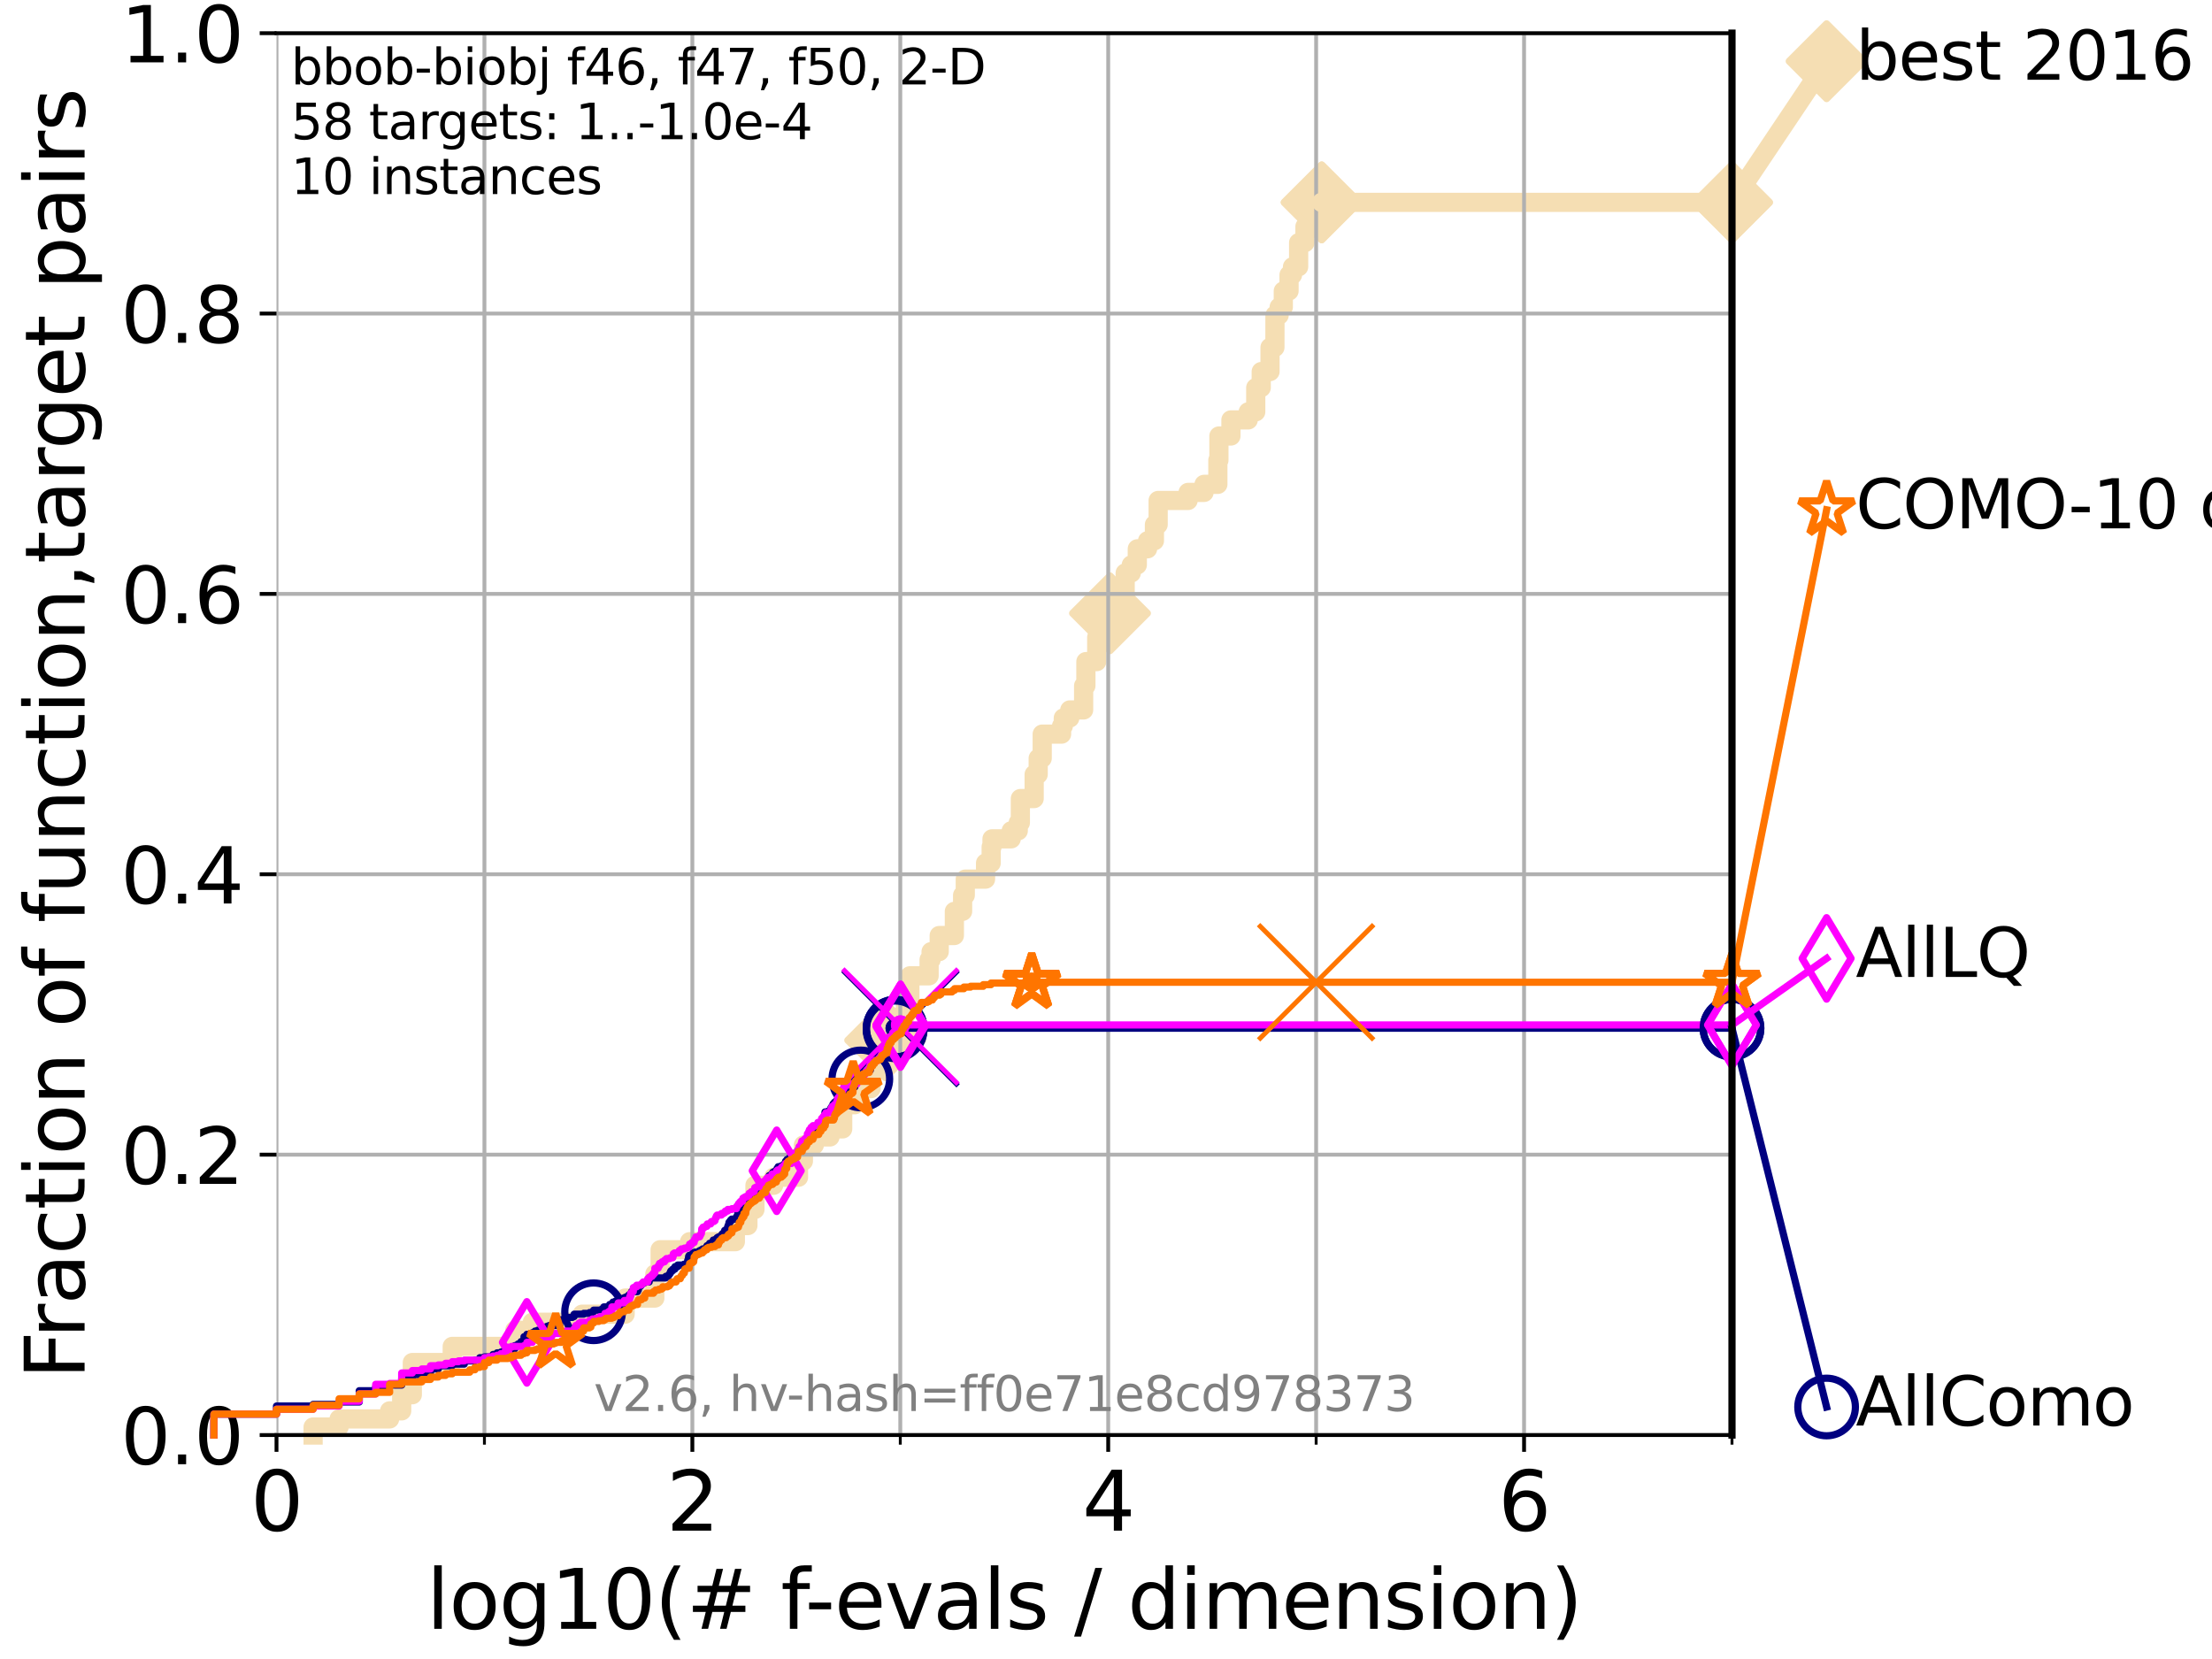<?xml version="1.0" encoding="utf-8" standalone="no"?>
<!DOCTYPE svg PUBLIC "-//W3C//DTD SVG 1.1//EN"
  "http://www.w3.org/Graphics/SVG/1.1/DTD/svg11.dtd">
<svg xmlns:xlink="http://www.w3.org/1999/xlink" width="460.8pt" height="345.6pt" viewBox="0 0 460.8 345.6" xmlns="http://www.w3.org/2000/svg" version="1.1">
 <defs>
  <style type="text/css">*{stroke-linejoin: round; stroke-linecap: butt}</style>
 </defs>
 <g id="figure_1">
  <g id="patch_1">
   <path d="M 0 345.6 
L 460.8 345.6 
L 460.8 0 
L 0 0 
z
" style="fill: #ffffff"/>
  </g>
  <g id="axes_1">
   <g id="patch_2">
    <path d="M 57.6 298.944 
L 360.806 298.944 
L 360.806 6.912 
L 57.6 6.912 
z
" style="fill: #ffffff"/>
   </g>
   <g id="line2d_1">
    <path d="M 65.227 298.944 
L 65.227 297.266 
L 70.639 297.266 
L 70.639 295.587 
L 81.166 295.587 
L 81.166 293.909 
L 83.678 293.909 
L 83.678 290.552 
L 85.894 290.552 
L 85.894 283.839 
L 94.206 283.839 
L 94.206 280.482 
L 107.245 280.482 
L 107.245 277.126 
L 110.897 277.126 
L 110.897 275.447 
L 121.266 275.447 
L 121.266 273.769 
L 130.226 273.769 
L 130.226 270.412 
L 136.414 270.412 
L 136.414 265.377 
L 137.521 265.377 
L 137.521 260.342 
L 143.657 260.342 
L 143.657 258.664 
L 153.189 258.664 
L 153.189 255.307 
L 155.803 255.307 
L 155.803 251.95 
L 157.27 251.95 
L 157.27 246.915 
L 161.164 246.915 
L 161.164 245.237 
L 166.345 245.237 
L 166.345 241.88 
L 167.362 241.88 
L 167.362 238.524 
L 169.639 238.524 
L 169.639 236.845 
L 172.897 236.845 
L 172.897 235.167 
L 175.549 235.167 
L 175.549 230.132 
L 178.077 230.132 
L 178.077 226.775 
L 181.47 226.775 
L 181.47 223.418 
L 181.805 223.418 
L 181.805 220.062 
L 184.4 220.062 
L 184.4 216.705 
L 187.527 216.705 
L 187.527 211.67 
L 188.624 211.67 
L 188.624 208.313 
L 189.543 208.313 
L 189.543 203.278 
L 193.55 203.278 
L 193.55 199.922 
L 193.962 199.922 
L 193.962 198.243 
L 195.656 198.243 
L 195.656 194.887 
L 198.811 194.887 
L 198.811 189.852 
L 200.528 189.852 
L 200.528 186.495 
L 201.086 186.495 
L 201.086 183.138 
L 205.309 183.138 
L 205.309 179.782 
L 206.479 179.782 
L 206.479 176.425 
L 206.654 176.425 
L 206.654 174.746 
L 210.655 174.746 
L 210.655 173.068 
L 212.122 173.068 
L 212.122 171.39 
L 212.56 171.39 
L 212.56 166.355 
L 215.434 166.355 
L 215.434 161.32 
L 216.274 161.32 
L 216.274 157.963 
L 217.11 157.963 
L 217.11 152.928 
L 221.144 152.928 
L 221.144 151.25 
L 221.505 151.25 
L 221.505 149.571 
L 222.855 149.571 
L 222.855 147.893 
L 225.739 147.893 
L 225.739 142.858 
L 226.212 142.858 
L 226.212 137.823 
L 228.468 137.823 
L 228.468 132.788 
L 230.518 132.788 
L 230.518 129.431 
L 231.233 129.431 
L 231.233 127.753 
L 232.969 127.753 
L 232.969 124.396 
L 234.394 124.396 
L 234.394 119.361 
L 235.668 119.361 
L 235.668 117.683 
L 236.922 117.683 
L 236.922 114.326 
L 239.059 114.326 
L 239.059 112.648 
L 240.488 112.648 
L 240.488 109.291 
L 241.263 109.291 
L 241.263 104.256 
L 247.502 104.256 
L 247.502 102.578 
L 250.827 102.578 
L 250.827 100.899 
L 253.702 100.899 
L 253.702 95.864 
L 253.921 95.864 
L 253.921 90.829 
L 256.426 90.829 
L 256.426 87.473 
L 260.027 87.473 
L 260.027 85.794 
L 261.595 85.794 
L 261.595 80.759 
L 262.736 80.759 
L 262.736 77.402 
L 264.568 77.402 
L 264.568 72.367 
L 265.587 72.367 
L 265.599 65.654 
L 266.473 65.654 
L 266.473 63.976 
L 267.335 63.976 
L 267.335 60.619 
L 268.533 60.619 
L 268.533 57.262 
L 269.25 57.262 
L 269.25 55.584 
L 270.529 55.584 
L 270.529 50.549 
L 271.846 50.549 
L 271.846 47.192 
L 275.331 47.192 
L 275.331 42.157 
L 360.806 42.157 
L 360.806 42.157 
" style="fill: none; stroke: #f5deb3; stroke-width: 4; stroke-linecap: square"/>
   </g>
   <g id="line2d_2">
    <defs>
     <path id="m8309601cea" d="M -0 7.778 
L 7.778 0 
L 0 -7.778 
L -7.778 -0 
z
" style="stroke: #f5deb3; stroke-width: 1.5; stroke-linejoin: miter"/>
    </defs>
    <g>
     <use xlink:href="#m8309601cea" x="184.4" y="216.705" style="fill: #f5deb3; stroke: #f5deb3; stroke-width: 1.5; stroke-linejoin: miter"/>
     <use xlink:href="#m8309601cea" x="231.233" y="127.753" style="fill: #f5deb3; stroke: #f5deb3; stroke-width: 1.5; stroke-linejoin: miter"/>
     <use xlink:href="#m8309601cea" x="275.331" y="42.157" style="fill: #f5deb3; stroke: #f5deb3; stroke-width: 1.5; stroke-linejoin: miter"/>
     <use xlink:href="#m8309601cea" x="275.331" y="42.157" style="fill: #f5deb3; stroke: #f5deb3; stroke-width: 1.5; stroke-linejoin: miter"/>
     <use xlink:href="#m8309601cea" x="360.806" y="42.157" style="fill: #f5deb3; stroke: #f5deb3; stroke-width: 1.5; stroke-linejoin: miter"/>
    </g>
   </g>
   <g id="line2d_3">
    <path style="fill: none; stroke: #f5deb3; stroke-width: 4; stroke-linecap: square"/>
    <g/>
   </g>
   <g id="line2d_4">
    <path d="M 360.806 42.157 
L 380.515 12.753 
" style="fill: none; stroke: #f5deb3; stroke-width: 4; stroke-linecap: square"/>
    <g>
     <use xlink:href="#m8309601cea" x="360.806" y="42.157" style="fill: #f5deb3; stroke: #f5deb3; stroke-width: 1.5; stroke-linejoin: miter"/>
     <use xlink:href="#m8309601cea" x="380.515" y="12.753" style="fill: #f5deb3; stroke: #f5deb3; stroke-width: 1.5; stroke-linejoin: miter"/>
    </g>
   </g>
   <g id="matplotlib.axis_1">
    <g id="xtick_1">
     <g id="line2d_5">
      <path d="M 57.6 298.944 
L 57.6 6.912 
" clip-path="url(#p71abfb94ef)" style="fill: none; stroke: #b0b0b0; stroke-width: 0.8; stroke-linecap: square"/>
     </g>
     <g id="line2d_6">
      <defs>
       <path id="m7271d7027d" d="M 0 0 
L 0 3.5 
" style="stroke: #000000; stroke-width: 0.8"/>
      </defs>
      <g>
       <use xlink:href="#m7271d7027d" x="57.6" y="298.944" style="stroke: #000000; stroke-width: 0.8"/>
      </g>
     </g>
     <g id="text_1">
      <!-- 0 -->
      <g transform="translate(52.192 318.861) scale(0.17 -0.17)">
       <defs>
        <path id="DejaVuSans-30" d="M 2034 4250 
Q 1547 4250 1301 3770 
Q 1056 3291 1056 2328 
Q 1056 1369 1301 889 
Q 1547 409 2034 409 
Q 2525 409 2770 889 
Q 3016 1369 3016 2328 
Q 3016 3291 2770 3770 
Q 2525 4250 2034 4250 
z
M 2034 4750 
Q 2819 4750 3233 4129 
Q 3647 3509 3647 2328 
Q 3647 1150 3233 529 
Q 2819 -91 2034 -91 
Q 1250 -91 836 529 
Q 422 1150 422 2328 
Q 422 3509 836 4129 
Q 1250 4750 2034 4750 
z
" transform="scale(0.016)"/>
       </defs>
       <use xlink:href="#DejaVuSans-30"/>
      </g>
     </g>
    </g>
    <g id="xtick_2">
     <g id="line2d_7">
      <path d="M 144.23 298.944 
L 144.23 6.912 
" clip-path="url(#p71abfb94ef)" style="fill: none; stroke: #b0b0b0; stroke-width: 0.8; stroke-linecap: square"/>
     </g>
     <g id="line2d_8">
      <g>
       <use xlink:href="#m7271d7027d" x="144.23" y="298.944" style="stroke: #000000; stroke-width: 0.8"/>
      </g>
     </g>
     <g id="text_2">
      <!-- 2 -->
      <g transform="translate(138.822 318.861) scale(0.17 -0.17)">
       <defs>
        <path id="DejaVuSans-32" d="M 1228 531 
L 3431 531 
L 3431 0 
L 469 0 
L 469 531 
Q 828 903 1448 1529 
Q 2069 2156 2228 2338 
Q 2531 2678 2651 2914 
Q 2772 3150 2772 3378 
Q 2772 3750 2511 3984 
Q 2250 4219 1831 4219 
Q 1534 4219 1204 4116 
Q 875 4013 500 3803 
L 500 4441 
Q 881 4594 1212 4672 
Q 1544 4750 1819 4750 
Q 2544 4750 2975 4387 
Q 3406 4025 3406 3419 
Q 3406 3131 3298 2873 
Q 3191 2616 2906 2266 
Q 2828 2175 2409 1742 
Q 1991 1309 1228 531 
z
" transform="scale(0.016)"/>
       </defs>
       <use xlink:href="#DejaVuSans-32"/>
      </g>
     </g>
    </g>
    <g id="xtick_3">
     <g id="line2d_9">
      <path d="M 230.861 298.944 
L 230.861 6.912 
" clip-path="url(#p71abfb94ef)" style="fill: none; stroke: #b0b0b0; stroke-width: 0.8; stroke-linecap: square"/>
     </g>
     <g id="line2d_10">
      <g>
       <use xlink:href="#m7271d7027d" x="230.861" y="298.944" style="stroke: #000000; stroke-width: 0.8"/>
      </g>
     </g>
     <g id="text_3">
      <!-- 4 -->
      <g transform="translate(225.453 318.861) scale(0.17 -0.17)">
       <defs>
        <path id="DejaVuSans-34" d="M 2419 4116 
L 825 1625 
L 2419 1625 
L 2419 4116 
z
M 2253 4666 
L 3047 4666 
L 3047 1625 
L 3713 1625 
L 3713 1100 
L 3047 1100 
L 3047 0 
L 2419 0 
L 2419 1100 
L 313 1100 
L 313 1709 
L 2253 4666 
z
" transform="scale(0.016)"/>
       </defs>
       <use xlink:href="#DejaVuSans-34"/>
      </g>
     </g>
    </g>
    <g id="xtick_4">
     <g id="line2d_11">
      <path d="M 317.491 298.944 
L 317.491 6.912 
" clip-path="url(#p71abfb94ef)" style="fill: none; stroke: #b0b0b0; stroke-width: 0.8; stroke-linecap: square"/>
     </g>
     <g id="line2d_12">
      <g>
       <use xlink:href="#m7271d7027d" x="317.491" y="298.944" style="stroke: #000000; stroke-width: 0.8"/>
      </g>
     </g>
     <g id="text_4">
      <!-- 6 -->
      <g transform="translate(312.083 318.861) scale(0.17 -0.17)">
       <defs>
        <path id="DejaVuSans-36" d="M 2113 2584 
Q 1688 2584 1439 2293 
Q 1191 2003 1191 1497 
Q 1191 994 1439 701 
Q 1688 409 2113 409 
Q 2538 409 2786 701 
Q 3034 994 3034 1497 
Q 3034 2003 2786 2293 
Q 2538 2584 2113 2584 
z
M 3366 4563 
L 3366 3988 
Q 3128 4100 2886 4159 
Q 2644 4219 2406 4219 
Q 1781 4219 1451 3797 
Q 1122 3375 1075 2522 
Q 1259 2794 1537 2939 
Q 1816 3084 2150 3084 
Q 2853 3084 3261 2657 
Q 3669 2231 3669 1497 
Q 3669 778 3244 343 
Q 2819 -91 2113 -91 
Q 1303 -91 875 529 
Q 447 1150 447 2328 
Q 447 3434 972 4092 
Q 1497 4750 2381 4750 
Q 2619 4750 2861 4703 
Q 3103 4656 3366 4563 
z
" transform="scale(0.016)"/>
       </defs>
       <use xlink:href="#DejaVuSans-36"/>
      </g>
     </g>
    </g>
    <g id="xtick_5">
     <g id="line2d_13">
      <path d="M 100.915 298.944 
L 100.915 6.912 
" clip-path="url(#p71abfb94ef)" style="fill: none; stroke: #b0b0b0; stroke-width: 0.8; stroke-linecap: square"/>
     </g>
     <g id="line2d_14">
      <defs>
       <path id="mbdd37877dc" d="M 0 0 
L 0 2 
" style="stroke: #000000; stroke-width: 0.6"/>
      </defs>
      <g>
       <use xlink:href="#mbdd37877dc" x="100.915" y="298.944" style="stroke: #000000; stroke-width: 0.6"/>
      </g>
     </g>
    </g>
    <g id="xtick_6">
     <g id="line2d_15">
      <path d="M 187.546 298.944 
L 187.546 6.912 
" clip-path="url(#p71abfb94ef)" style="fill: none; stroke: #b0b0b0; stroke-width: 0.8; stroke-linecap: square"/>
     </g>
     <g id="line2d_16">
      <g>
       <use xlink:href="#mbdd37877dc" x="187.546" y="298.944" style="stroke: #000000; stroke-width: 0.6"/>
      </g>
     </g>
    </g>
    <g id="xtick_7">
     <g id="line2d_17">
      <path d="M 274.176 298.944 
L 274.176 6.912 
" clip-path="url(#p71abfb94ef)" style="fill: none; stroke: #b0b0b0; stroke-width: 0.8; stroke-linecap: square"/>
     </g>
     <g id="line2d_18">
      <g>
       <use xlink:href="#mbdd37877dc" x="274.176" y="298.944" style="stroke: #000000; stroke-width: 0.6"/>
      </g>
     </g>
    </g>
    <g id="xtick_8">
     <g id="line2d_19">
      <path d="M 360.806 298.944 
L 360.806 6.912 
" clip-path="url(#p71abfb94ef)" style="fill: none; stroke: #b0b0b0; stroke-width: 0.8; stroke-linecap: square"/>
     </g>
     <g id="line2d_20">
      <g>
       <use xlink:href="#mbdd37877dc" x="360.806" y="298.944" style="stroke: #000000; stroke-width: 0.6"/>
      </g>
     </g>
    </g>
    <g id="text_5">
     <!-- log10(# f-evals / dimension) -->
     <g transform="translate(88.823 339.314) scale(0.17 -0.17)">
      <defs>
       <path id="DejaVuSans-6c" d="M 603 4863 
L 1178 4863 
L 1178 0 
L 603 0 
L 603 4863 
z
" transform="scale(0.016)"/>
       <path id="DejaVuSans-6f" d="M 1959 3097 
Q 1497 3097 1228 2736 
Q 959 2375 959 1747 
Q 959 1119 1226 758 
Q 1494 397 1959 397 
Q 2419 397 2687 759 
Q 2956 1122 2956 1747 
Q 2956 2369 2687 2733 
Q 2419 3097 1959 3097 
z
M 1959 3584 
Q 2709 3584 3137 3096 
Q 3566 2609 3566 1747 
Q 3566 888 3137 398 
Q 2709 -91 1959 -91 
Q 1206 -91 779 398 
Q 353 888 353 1747 
Q 353 2609 779 3096 
Q 1206 3584 1959 3584 
z
" transform="scale(0.016)"/>
       <path id="DejaVuSans-67" d="M 2906 1791 
Q 2906 2416 2648 2759 
Q 2391 3103 1925 3103 
Q 1463 3103 1205 2759 
Q 947 2416 947 1791 
Q 947 1169 1205 825 
Q 1463 481 1925 481 
Q 2391 481 2648 825 
Q 2906 1169 2906 1791 
z
M 3481 434 
Q 3481 -459 3084 -895 
Q 2688 -1331 1869 -1331 
Q 1566 -1331 1297 -1286 
Q 1028 -1241 775 -1147 
L 775 -588 
Q 1028 -725 1275 -790 
Q 1522 -856 1778 -856 
Q 2344 -856 2625 -561 
Q 2906 -266 2906 331 
L 2906 616 
Q 2728 306 2450 153 
Q 2172 0 1784 0 
Q 1141 0 747 490 
Q 353 981 353 1791 
Q 353 2603 747 3093 
Q 1141 3584 1784 3584 
Q 2172 3584 2450 3431 
Q 2728 3278 2906 2969 
L 2906 3500 
L 3481 3500 
L 3481 434 
z
" transform="scale(0.016)"/>
       <path id="DejaVuSans-31" d="M 794 531 
L 1825 531 
L 1825 4091 
L 703 3866 
L 703 4441 
L 1819 4666 
L 2450 4666 
L 2450 531 
L 3481 531 
L 3481 0 
L 794 0 
L 794 531 
z
" transform="scale(0.016)"/>
       <path id="DejaVuSans-28" d="M 1984 4856 
Q 1566 4138 1362 3434 
Q 1159 2731 1159 2009 
Q 1159 1288 1364 580 
Q 1569 -128 1984 -844 
L 1484 -844 
Q 1016 -109 783 600 
Q 550 1309 550 2009 
Q 550 2706 781 3412 
Q 1013 4119 1484 4856 
L 1984 4856 
z
" transform="scale(0.016)"/>
       <path id="DejaVuSans-23" d="M 3272 2816 
L 2363 2816 
L 2100 1772 
L 3016 1772 
L 3272 2816 
z
M 2803 4594 
L 2478 3297 
L 3391 3297 
L 3719 4594 
L 4219 4594 
L 3897 3297 
L 4872 3297 
L 4872 2816 
L 3775 2816 
L 3519 1772 
L 4513 1772 
L 4513 1294 
L 3397 1294 
L 3072 0 
L 2572 0 
L 2894 1294 
L 1978 1294 
L 1656 0 
L 1153 0 
L 1478 1294 
L 494 1294 
L 494 1772 
L 1594 1772 
L 1856 2816 
L 850 2816 
L 850 3297 
L 1978 3297 
L 2297 4594 
L 2803 4594 
z
" transform="scale(0.016)"/>
       <path id="DejaVuSans-20" transform="scale(0.016)"/>
       <path id="DejaVuSans-66" d="M 2375 4863 
L 2375 4384 
L 1825 4384 
Q 1516 4384 1395 4259 
Q 1275 4134 1275 3809 
L 1275 3500 
L 2222 3500 
L 2222 3053 
L 1275 3053 
L 1275 0 
L 697 0 
L 697 3053 
L 147 3053 
L 147 3500 
L 697 3500 
L 697 3744 
Q 697 4328 969 4595 
Q 1241 4863 1831 4863 
L 2375 4863 
z
" transform="scale(0.016)"/>
       <path id="DejaVuSans-2d" d="M 313 2009 
L 1997 2009 
L 1997 1497 
L 313 1497 
L 313 2009 
z
" transform="scale(0.016)"/>
       <path id="DejaVuSans-65" d="M 3597 1894 
L 3597 1613 
L 953 1613 
Q 991 1019 1311 708 
Q 1631 397 2203 397 
Q 2534 397 2845 478 
Q 3156 559 3463 722 
L 3463 178 
Q 3153 47 2828 -22 
Q 2503 -91 2169 -91 
Q 1331 -91 842 396 
Q 353 884 353 1716 
Q 353 2575 817 3079 
Q 1281 3584 2069 3584 
Q 2775 3584 3186 3129 
Q 3597 2675 3597 1894 
z
M 3022 2063 
Q 3016 2534 2758 2815 
Q 2500 3097 2075 3097 
Q 1594 3097 1305 2825 
Q 1016 2553 972 2059 
L 3022 2063 
z
" transform="scale(0.016)"/>
       <path id="DejaVuSans-76" d="M 191 3500 
L 800 3500 
L 1894 563 
L 2988 3500 
L 3597 3500 
L 2284 0 
L 1503 0 
L 191 3500 
z
" transform="scale(0.016)"/>
       <path id="DejaVuSans-61" d="M 2194 1759 
Q 1497 1759 1228 1600 
Q 959 1441 959 1056 
Q 959 750 1161 570 
Q 1363 391 1709 391 
Q 2188 391 2477 730 
Q 2766 1069 2766 1631 
L 2766 1759 
L 2194 1759 
z
M 3341 1997 
L 3341 0 
L 2766 0 
L 2766 531 
Q 2569 213 2275 61 
Q 1981 -91 1556 -91 
Q 1019 -91 701 211 
Q 384 513 384 1019 
Q 384 1609 779 1909 
Q 1175 2209 1959 2209 
L 2766 2209 
L 2766 2266 
Q 2766 2663 2505 2880 
Q 2244 3097 1772 3097 
Q 1472 3097 1187 3025 
Q 903 2953 641 2809 
L 641 3341 
Q 956 3463 1253 3523 
Q 1550 3584 1831 3584 
Q 2591 3584 2966 3190 
Q 3341 2797 3341 1997 
z
" transform="scale(0.016)"/>
       <path id="DejaVuSans-73" d="M 2834 3397 
L 2834 2853 
Q 2591 2978 2328 3040 
Q 2066 3103 1784 3103 
Q 1356 3103 1142 2972 
Q 928 2841 928 2578 
Q 928 2378 1081 2264 
Q 1234 2150 1697 2047 
L 1894 2003 
Q 2506 1872 2764 1633 
Q 3022 1394 3022 966 
Q 3022 478 2636 193 
Q 2250 -91 1575 -91 
Q 1294 -91 989 -36 
Q 684 19 347 128 
L 347 722 
Q 666 556 975 473 
Q 1284 391 1588 391 
Q 1994 391 2212 530 
Q 2431 669 2431 922 
Q 2431 1156 2273 1281 
Q 2116 1406 1581 1522 
L 1381 1569 
Q 847 1681 609 1914 
Q 372 2147 372 2553 
Q 372 3047 722 3315 
Q 1072 3584 1716 3584 
Q 2034 3584 2315 3537 
Q 2597 3491 2834 3397 
z
" transform="scale(0.016)"/>
       <path id="DejaVuSans-2f" d="M 1625 4666 
L 2156 4666 
L 531 -594 
L 0 -594 
L 1625 4666 
z
" transform="scale(0.016)"/>
       <path id="DejaVuSans-64" d="M 2906 2969 
L 2906 4863 
L 3481 4863 
L 3481 0 
L 2906 0 
L 2906 525 
Q 2725 213 2448 61 
Q 2172 -91 1784 -91 
Q 1150 -91 751 415 
Q 353 922 353 1747 
Q 353 2572 751 3078 
Q 1150 3584 1784 3584 
Q 2172 3584 2448 3432 
Q 2725 3281 2906 2969 
z
M 947 1747 
Q 947 1113 1208 752 
Q 1469 391 1925 391 
Q 2381 391 2643 752 
Q 2906 1113 2906 1747 
Q 2906 2381 2643 2742 
Q 2381 3103 1925 3103 
Q 1469 3103 1208 2742 
Q 947 2381 947 1747 
z
" transform="scale(0.016)"/>
       <path id="DejaVuSans-69" d="M 603 3500 
L 1178 3500 
L 1178 0 
L 603 0 
L 603 3500 
z
M 603 4863 
L 1178 4863 
L 1178 4134 
L 603 4134 
L 603 4863 
z
" transform="scale(0.016)"/>
       <path id="DejaVuSans-6d" d="M 3328 2828 
Q 3544 3216 3844 3400 
Q 4144 3584 4550 3584 
Q 5097 3584 5394 3201 
Q 5691 2819 5691 2113 
L 5691 0 
L 5113 0 
L 5113 2094 
Q 5113 2597 4934 2840 
Q 4756 3084 4391 3084 
Q 3944 3084 3684 2787 
Q 3425 2491 3425 1978 
L 3425 0 
L 2847 0 
L 2847 2094 
Q 2847 2600 2669 2842 
Q 2491 3084 2119 3084 
Q 1678 3084 1418 2786 
Q 1159 2488 1159 1978 
L 1159 0 
L 581 0 
L 581 3500 
L 1159 3500 
L 1159 2956 
Q 1356 3278 1631 3431 
Q 1906 3584 2284 3584 
Q 2666 3584 2933 3390 
Q 3200 3197 3328 2828 
z
" transform="scale(0.016)"/>
       <path id="DejaVuSans-6e" d="M 3513 2113 
L 3513 0 
L 2938 0 
L 2938 2094 
Q 2938 2591 2744 2837 
Q 2550 3084 2163 3084 
Q 1697 3084 1428 2787 
Q 1159 2491 1159 1978 
L 1159 0 
L 581 0 
L 581 3500 
L 1159 3500 
L 1159 2956 
Q 1366 3272 1645 3428 
Q 1925 3584 2291 3584 
Q 2894 3584 3203 3211 
Q 3513 2838 3513 2113 
z
" transform="scale(0.016)"/>
       <path id="DejaVuSans-29" d="M 513 4856 
L 1013 4856 
Q 1481 4119 1714 3412 
Q 1947 2706 1947 2009 
Q 1947 1309 1714 600 
Q 1481 -109 1013 -844 
L 513 -844 
Q 928 -128 1133 580 
Q 1338 1288 1338 2009 
Q 1338 2731 1133 3434 
Q 928 4138 513 4856 
z
" transform="scale(0.016)"/>
      </defs>
      <use xlink:href="#DejaVuSans-6c"/>
      <use xlink:href="#DejaVuSans-6f" x="27.783"/>
      <use xlink:href="#DejaVuSans-67" x="88.965"/>
      <use xlink:href="#DejaVuSans-31" x="152.441"/>
      <use xlink:href="#DejaVuSans-30" x="216.064"/>
      <use xlink:href="#DejaVuSans-28" x="279.688"/>
      <use xlink:href="#DejaVuSans-23" x="318.701"/>
      <use xlink:href="#DejaVuSans-20" x="402.49"/>
      <use xlink:href="#DejaVuSans-66" x="434.277"/>
      <use xlink:href="#DejaVuSans-2d" x="463.982"/>
      <use xlink:href="#DejaVuSans-65" x="500.066"/>
      <use xlink:href="#DejaVuSans-76" x="561.59"/>
      <use xlink:href="#DejaVuSans-61" x="620.77"/>
      <use xlink:href="#DejaVuSans-6c" x="682.049"/>
      <use xlink:href="#DejaVuSans-73" x="709.832"/>
      <use xlink:href="#DejaVuSans-20" x="761.932"/>
      <use xlink:href="#DejaVuSans-2f" x="793.719"/>
      <use xlink:href="#DejaVuSans-20" x="827.41"/>
      <use xlink:href="#DejaVuSans-64" x="859.197"/>
      <use xlink:href="#DejaVuSans-69" x="922.674"/>
      <use xlink:href="#DejaVuSans-6d" x="950.457"/>
      <use xlink:href="#DejaVuSans-65" x="1047.869"/>
      <use xlink:href="#DejaVuSans-6e" x="1109.393"/>
      <use xlink:href="#DejaVuSans-73" x="1172.771"/>
      <use xlink:href="#DejaVuSans-69" x="1224.871"/>
      <use xlink:href="#DejaVuSans-6f" x="1252.654"/>
      <use xlink:href="#DejaVuSans-6e" x="1313.836"/>
      <use xlink:href="#DejaVuSans-29" x="1377.215"/>
     </g>
    </g>
   </g>
   <g id="matplotlib.axis_2">
    <g id="ytick_1">
     <g id="line2d_21">
      <path d="M 57.6 298.944 
L 360.806 298.944 
" clip-path="url(#p71abfb94ef)" style="fill: none; stroke: #b0b0b0; stroke-width: 0.8; stroke-linecap: square"/>
     </g>
     <g id="line2d_22">
      <defs>
       <path id="m7c6b9f9c83" d="M 0 0 
L -3.5 0 
" style="stroke: #000000; stroke-width: 0.8"/>
      </defs>
      <g>
       <use xlink:href="#m7c6b9f9c83" x="57.6" y="298.944" style="stroke: #000000; stroke-width: 0.8"/>
      </g>
     </g>
     <g id="text_6">
      <!-- 0.0 -->
      <g transform="translate(25.155 305.023) scale(0.16 -0.16)">
       <defs>
        <path id="DejaVuSans-2e" d="M 684 794 
L 1344 794 
L 1344 0 
L 684 0 
L 684 794 
z
" transform="scale(0.016)"/>
       </defs>
       <use xlink:href="#DejaVuSans-30"/>
       <use xlink:href="#DejaVuSans-2e" x="63.623"/>
       <use xlink:href="#DejaVuSans-30" x="95.41"/>
      </g>
     </g>
    </g>
    <g id="ytick_2">
     <g id="line2d_23">
      <path d="M 57.6 240.538 
L 360.806 240.538 
" clip-path="url(#p71abfb94ef)" style="fill: none; stroke: #b0b0b0; stroke-width: 0.8; stroke-linecap: square"/>
     </g>
     <g id="line2d_24">
      <g>
       <use xlink:href="#m7c6b9f9c83" x="57.6" y="240.538" style="stroke: #000000; stroke-width: 0.8"/>
      </g>
     </g>
     <g id="text_7">
      <!-- 0.2 -->
      <g transform="translate(25.155 246.616) scale(0.16 -0.16)">
       <use xlink:href="#DejaVuSans-30"/>
       <use xlink:href="#DejaVuSans-2e" x="63.623"/>
       <use xlink:href="#DejaVuSans-32" x="95.41"/>
      </g>
     </g>
    </g>
    <g id="ytick_3">
     <g id="line2d_25">
      <path d="M 57.6 182.131 
L 360.806 182.131 
" clip-path="url(#p71abfb94ef)" style="fill: none; stroke: #b0b0b0; stroke-width: 0.8; stroke-linecap: square"/>
     </g>
     <g id="line2d_26">
      <g>
       <use xlink:href="#m7c6b9f9c83" x="57.6" y="182.131" style="stroke: #000000; stroke-width: 0.8"/>
      </g>
     </g>
     <g id="text_8">
      <!-- 0.4 -->
      <g transform="translate(25.155 188.21) scale(0.16 -0.16)">
       <use xlink:href="#DejaVuSans-30"/>
       <use xlink:href="#DejaVuSans-2e" x="63.623"/>
       <use xlink:href="#DejaVuSans-34" x="95.41"/>
      </g>
     </g>
    </g>
    <g id="ytick_4">
     <g id="line2d_27">
      <path d="M 57.6 123.725 
L 360.806 123.725 
" clip-path="url(#p71abfb94ef)" style="fill: none; stroke: #b0b0b0; stroke-width: 0.8; stroke-linecap: square"/>
     </g>
     <g id="line2d_28">
      <g>
       <use xlink:href="#m7c6b9f9c83" x="57.6" y="123.725" style="stroke: #000000; stroke-width: 0.8"/>
      </g>
     </g>
     <g id="text_9">
      <!-- 0.6 -->
      <g transform="translate(25.155 129.804) scale(0.16 -0.16)">
       <use xlink:href="#DejaVuSans-30"/>
       <use xlink:href="#DejaVuSans-2e" x="63.623"/>
       <use xlink:href="#DejaVuSans-36" x="95.41"/>
      </g>
     </g>
    </g>
    <g id="ytick_5">
     <g id="line2d_29">
      <path d="M 57.6 65.318 
L 360.806 65.318 
" clip-path="url(#p71abfb94ef)" style="fill: none; stroke: #b0b0b0; stroke-width: 0.8; stroke-linecap: square"/>
     </g>
     <g id="line2d_30">
      <g>
       <use xlink:href="#m7c6b9f9c83" x="57.6" y="65.318" style="stroke: #000000; stroke-width: 0.8"/>
      </g>
     </g>
     <g id="text_10">
      <!-- 0.8 -->
      <g transform="translate(25.155 71.397) scale(0.16 -0.16)">
       <defs>
        <path id="DejaVuSans-38" d="M 2034 2216 
Q 1584 2216 1326 1975 
Q 1069 1734 1069 1313 
Q 1069 891 1326 650 
Q 1584 409 2034 409 
Q 2484 409 2743 651 
Q 3003 894 3003 1313 
Q 3003 1734 2745 1975 
Q 2488 2216 2034 2216 
z
M 1403 2484 
Q 997 2584 770 2862 
Q 544 3141 544 3541 
Q 544 4100 942 4425 
Q 1341 4750 2034 4750 
Q 2731 4750 3128 4425 
Q 3525 4100 3525 3541 
Q 3525 3141 3298 2862 
Q 3072 2584 2669 2484 
Q 3125 2378 3379 2068 
Q 3634 1759 3634 1313 
Q 3634 634 3220 271 
Q 2806 -91 2034 -91 
Q 1263 -91 848 271 
Q 434 634 434 1313 
Q 434 1759 690 2068 
Q 947 2378 1403 2484 
z
M 1172 3481 
Q 1172 3119 1398 2916 
Q 1625 2713 2034 2713 
Q 2441 2713 2670 2916 
Q 2900 3119 2900 3481 
Q 2900 3844 2670 4047 
Q 2441 4250 2034 4250 
Q 1625 4250 1398 4047 
Q 1172 3844 1172 3481 
z
" transform="scale(0.016)"/>
       </defs>
       <use xlink:href="#DejaVuSans-30"/>
       <use xlink:href="#DejaVuSans-2e" x="63.623"/>
       <use xlink:href="#DejaVuSans-38" x="95.41"/>
      </g>
     </g>
    </g>
    <g id="ytick_6">
     <g id="line2d_31">
      <path d="M 57.6 6.912 
L 360.806 6.912 
" clip-path="url(#p71abfb94ef)" style="fill: none; stroke: #b0b0b0; stroke-width: 0.8; stroke-linecap: square"/>
     </g>
     <g id="line2d_32">
      <g>
       <use xlink:href="#m7c6b9f9c83" x="57.6" y="6.912" style="stroke: #000000; stroke-width: 0.8"/>
      </g>
     </g>
     <g id="text_11">
      <!-- 1.0 -->
      <g transform="translate(25.155 12.991) scale(0.16 -0.16)">
       <use xlink:href="#DejaVuSans-31"/>
       <use xlink:href="#DejaVuSans-2e" x="63.623"/>
       <use xlink:href="#DejaVuSans-30" x="95.41"/>
      </g>
     </g>
    </g>
    <g id="text_12">
     <!-- Fraction of function,target pairs -->
     <g transform="translate(17.62 287.313) rotate(-90) scale(0.17 -0.17)">
      <defs>
       <path id="DejaVuSans-46" d="M 628 4666 
L 3309 4666 
L 3309 4134 
L 1259 4134 
L 1259 2759 
L 3109 2759 
L 3109 2228 
L 1259 2228 
L 1259 0 
L 628 0 
L 628 4666 
z
" transform="scale(0.016)"/>
       <path id="DejaVuSans-72" d="M 2631 2963 
Q 2534 3019 2420 3045 
Q 2306 3072 2169 3072 
Q 1681 3072 1420 2755 
Q 1159 2438 1159 1844 
L 1159 0 
L 581 0 
L 581 3500 
L 1159 3500 
L 1159 2956 
Q 1341 3275 1631 3429 
Q 1922 3584 2338 3584 
Q 2397 3584 2469 3576 
Q 2541 3569 2628 3553 
L 2631 2963 
z
" transform="scale(0.016)"/>
       <path id="DejaVuSans-63" d="M 3122 3366 
L 3122 2828 
Q 2878 2963 2633 3030 
Q 2388 3097 2138 3097 
Q 1578 3097 1268 2742 
Q 959 2388 959 1747 
Q 959 1106 1268 751 
Q 1578 397 2138 397 
Q 2388 397 2633 464 
Q 2878 531 3122 666 
L 3122 134 
Q 2881 22 2623 -34 
Q 2366 -91 2075 -91 
Q 1284 -91 818 406 
Q 353 903 353 1747 
Q 353 2603 823 3093 
Q 1294 3584 2113 3584 
Q 2378 3584 2631 3529 
Q 2884 3475 3122 3366 
z
" transform="scale(0.016)"/>
       <path id="DejaVuSans-74" d="M 1172 4494 
L 1172 3500 
L 2356 3500 
L 2356 3053 
L 1172 3053 
L 1172 1153 
Q 1172 725 1289 603 
Q 1406 481 1766 481 
L 2356 481 
L 2356 0 
L 1766 0 
Q 1100 0 847 248 
Q 594 497 594 1153 
L 594 3053 
L 172 3053 
L 172 3500 
L 594 3500 
L 594 4494 
L 1172 4494 
z
" transform="scale(0.016)"/>
       <path id="DejaVuSans-75" d="M 544 1381 
L 544 3500 
L 1119 3500 
L 1119 1403 
Q 1119 906 1312 657 
Q 1506 409 1894 409 
Q 2359 409 2629 706 
Q 2900 1003 2900 1516 
L 2900 3500 
L 3475 3500 
L 3475 0 
L 2900 0 
L 2900 538 
Q 2691 219 2414 64 
Q 2138 -91 1772 -91 
Q 1169 -91 856 284 
Q 544 659 544 1381 
z
M 1991 3584 
L 1991 3584 
z
" transform="scale(0.016)"/>
       <path id="DejaVuSans-2c" d="M 750 794 
L 1409 794 
L 1409 256 
L 897 -744 
L 494 -744 
L 750 256 
L 750 794 
z
" transform="scale(0.016)"/>
       <path id="DejaVuSans-70" d="M 1159 525 
L 1159 -1331 
L 581 -1331 
L 581 3500 
L 1159 3500 
L 1159 2969 
Q 1341 3281 1617 3432 
Q 1894 3584 2278 3584 
Q 2916 3584 3314 3078 
Q 3713 2572 3713 1747 
Q 3713 922 3314 415 
Q 2916 -91 2278 -91 
Q 1894 -91 1617 61 
Q 1341 213 1159 525 
z
M 3116 1747 
Q 3116 2381 2855 2742 
Q 2594 3103 2138 3103 
Q 1681 3103 1420 2742 
Q 1159 2381 1159 1747 
Q 1159 1113 1420 752 
Q 1681 391 2138 391 
Q 2594 391 2855 752 
Q 3116 1113 3116 1747 
z
" transform="scale(0.016)"/>
      </defs>
      <use xlink:href="#DejaVuSans-46"/>
      <use xlink:href="#DejaVuSans-72" x="50.27"/>
      <use xlink:href="#DejaVuSans-61" x="91.383"/>
      <use xlink:href="#DejaVuSans-63" x="152.662"/>
      <use xlink:href="#DejaVuSans-74" x="207.643"/>
      <use xlink:href="#DejaVuSans-69" x="246.852"/>
      <use xlink:href="#DejaVuSans-6f" x="274.635"/>
      <use xlink:href="#DejaVuSans-6e" x="335.816"/>
      <use xlink:href="#DejaVuSans-20" x="399.195"/>
      <use xlink:href="#DejaVuSans-6f" x="430.982"/>
      <use xlink:href="#DejaVuSans-66" x="492.164"/>
      <use xlink:href="#DejaVuSans-20" x="527.369"/>
      <use xlink:href="#DejaVuSans-66" x="559.156"/>
      <use xlink:href="#DejaVuSans-75" x="594.361"/>
      <use xlink:href="#DejaVuSans-6e" x="657.74"/>
      <use xlink:href="#DejaVuSans-63" x="721.119"/>
      <use xlink:href="#DejaVuSans-74" x="776.1"/>
      <use xlink:href="#DejaVuSans-69" x="815.309"/>
      <use xlink:href="#DejaVuSans-6f" x="843.092"/>
      <use xlink:href="#DejaVuSans-6e" x="904.273"/>
      <use xlink:href="#DejaVuSans-2c" x="967.652"/>
      <use xlink:href="#DejaVuSans-74" x="999.439"/>
      <use xlink:href="#DejaVuSans-61" x="1038.648"/>
      <use xlink:href="#DejaVuSans-72" x="1099.928"/>
      <use xlink:href="#DejaVuSans-67" x="1139.291"/>
      <use xlink:href="#DejaVuSans-65" x="1202.768"/>
      <use xlink:href="#DejaVuSans-74" x="1264.291"/>
      <use xlink:href="#DejaVuSans-20" x="1303.5"/>
      <use xlink:href="#DejaVuSans-70" x="1335.287"/>
      <use xlink:href="#DejaVuSans-61" x="1398.764"/>
      <use xlink:href="#DejaVuSans-69" x="1460.043"/>
      <use xlink:href="#DejaVuSans-72" x="1487.826"/>
      <use xlink:href="#DejaVuSans-73" x="1528.939"/>
     </g>
    </g>
   </g>
   <g id="line2d_33">
    <defs>
     <path id="m93b042af93" d="M 0 1.5 
C 0.398 1.5 0.779 1.342 1.061 1.061 
C 1.342 0.779 1.5 0.398 1.5 0 
C 1.5 -0.398 1.342 -0.779 1.061 -1.061 
C 0.779 -1.342 0.398 -1.5 0 -1.5 
C -0.398 -1.5 -0.779 -1.342 -1.061 -1.061 
C -1.342 -0.779 -1.5 -0.398 -1.5 0 
C -1.5 0.398 -1.342 0.779 -1.061 1.061 
C -0.779 1.342 -0.398 1.5 0 1.5 
z
" style="stroke: #f5deb3"/>
    </defs>
    <g>
     <use xlink:href="#m93b042af93" x="275.331" y="42.157" style="fill: #f5deb3; stroke: #f5deb3"/>
     <use xlink:href="#m93b042af93" x="275.331" y="42.157" style="fill: #f5deb3; stroke: #f5deb3"/>
    </g>
   </g>
   <g id="line2d_34">
    <defs>
     <path id="mea3b393626" d="M 0 1.5 
C 0.398 1.5 0.779 1.342 1.061 1.061 
C 1.342 0.779 1.5 0.398 1.5 0 
C 1.5 -0.398 1.342 -0.779 1.061 -1.061 
C 0.779 -1.342 0.398 -1.5 0 -1.5 
C -0.398 -1.5 -0.779 -1.342 -1.061 -1.061 
C -1.342 -0.779 -1.5 -0.398 -1.5 0 
C -1.5 0.398 -1.342 0.779 -1.061 1.061 
C -0.779 1.342 -0.398 1.5 0 1.5 
z
" style="stroke: #000080"/>
    </defs>
    <g>
     <use xlink:href="#mea3b393626" x="186.471" y="214.188" style="fill: #000080; stroke: #000080"/>
     <use xlink:href="#mea3b393626" x="186.471" y="214.188" style="fill: #000080; stroke: #000080"/>
    </g>
   </g>
   <g id="line2d_35">
    <path d="M 44.561 298.944 
L 44.561 294.58 
L 57.6 294.58 
L 57.6 292.902 
L 65.227 292.902 
L 65.227 292.566 
L 70.639 292.566 
L 70.639 292.063 
L 74.837 292.063 
L 74.837 289.713 
L 78.267 289.713 
L 78.267 288.874 
L 81.166 288.874 
L 81.166 288.538 
L 83.678 288.538 
L 83.678 287.196 
L 85.894 287.196 
L 85.894 286.356 
L 87.876 286.356 
L 87.876 286.021 
L 89.669 286.021 
L 89.669 285.182 
L 91.306 285.182 
L 91.306 284.51 
L 94.206 284.51 
L 94.206 284.175 
L 96.718 284.175 
L 96.718 283.503 
L 98.933 283.503 
L 98.933 283.335 
L 99.95 283.335 
L 99.95 282.832 
L 100.915 282.832 
L 100.915 282.664 
L 102.708 282.664 
L 102.708 282.161 
L 103.544 282.161 
L 103.544 281.825 
L 104.345 281.825 
L 104.345 281.657 
L 105.113 281.657 
L 105.113 281.154 
L 106.561 281.154 
L 106.561 280.986 
L 107.245 280.986 
L 107.245 280.314 
L 107.905 280.314 
L 107.905 279.979 
L 108.543 279.979 
L 108.543 279.475 
L 109.159 279.475 
L 109.159 278.468 
L 109.757 278.468 
L 109.757 277.965 
L 110.897 277.965 
L 110.897 277.629 
L 111.442 277.629 
L 111.442 277.293 
L 111.972 277.293 
L 111.972 277.126 
L 112.488 277.126 
L 112.488 276.958 
L 113.478 276.958 
L 113.478 276.454 
L 113.954 276.454 
L 113.954 276.286 
L 114.419 276.286 
L 114.419 276.119 
L 116.584 276.119 
L 116.584 274.944 
L 117.384 274.944 
L 117.384 274.776 
L 118.152 274.776 
L 118.152 274.44 
L 119.248 274.44 
L 119.248 274.272 
L 119.6 274.272 
L 119.6 273.769 
L 121.582 273.769 
L 121.582 273.601 
L 122.796 273.601 
L 122.796 273.433 
L 123.375 273.433 
L 123.375 273.265 
L 123.658 273.265 
L 123.658 272.93 
L 125.271 272.93 
L 125.271 272.762 
L 125.527 272.762 
L 125.527 272.594 
L 125.779 272.594 
L 125.779 272.258 
L 126.757 272.258 
L 126.757 272.09 
L 126.994 272.09 
L 126.994 271.755 
L 127.458 271.755 
L 127.458 271.587 
L 127.686 271.587 
L 127.686 271.251 
L 128.134 271.251 
L 128.134 271.083 
L 128.571 271.083 
L 128.571 270.916 
L 129.209 270.916 
L 129.209 270.748 
L 129.623 270.748 
L 129.623 270.58 
L 129.826 270.58 
L 129.826 270.412 
L 130.226 270.412 
L 130.226 270.244 
L 130.618 270.244 
L 130.618 270.076 
L 131.002 270.076 
L 131.002 269.741 
L 131.378 269.741 
L 131.378 269.405 
L 131.564 269.405 
L 131.564 269.069 
L 132.812 269.069 
L 132.812 268.734 
L 132.984 268.734 
L 132.984 268.062 
L 133.323 268.062 
L 133.323 267.895 
L 133.49 267.895 
L 133.49 267.727 
L 133.656 267.727 
L 133.656 267.559 
L 133.82 267.559 
L 133.82 267.391 
L 133.983 267.391 
L 133.983 267.223 
L 134.305 267.223 
L 134.305 267.055 
L 135.238 267.055 
L 135.238 266.216 
L 138.693 266.216 
L 138.693 265.881 
L 139.191 265.881 
L 139.191 265.713 
L 139.314 265.713 
L 139.314 265.545 
L 139.435 265.545 
L 139.435 265.377 
L 139.556 265.377 
L 139.556 265.209 
L 139.677 265.209 
L 139.677 264.874 
L 139.796 264.874 
L 139.796 264.706 
L 140.15 264.706 
L 140.15 264.37 
L 140.612 264.37 
L 140.612 263.867 
L 141.173 263.867 
L 141.173 263.531 
L 142.456 263.531 
L 142.456 263.363 
L 143.166 263.363 
L 143.265 262.524 
L 143.364 262.524 
L 143.462 261.685 
L 143.56 261.685 
L 143.56 261.517 
L 144.23 261.517 
L 144.324 261.013 
L 144.786 261.013 
L 144.786 260.846 
L 145.503 260.846 
L 145.503 260.678 
L 145.765 260.678 
L 145.765 260.51 
L 146.109 260.51 
L 146.109 260.342 
L 146.362 260.342 
L 146.362 260.174 
L 147.022 260.174 
L 147.103 259.839 
L 147.184 259.839 
L 147.264 259.503 
L 147.66 259.503 
L 147.66 259.335 
L 147.816 259.335 
L 147.816 258.999 
L 148.428 258.999 
L 148.428 258.664 
L 148.578 258.664 
L 148.578 258.328 
L 149.021 258.328 
L 149.021 258.16 
L 149.382 258.16 
L 149.382 257.825 
L 149.666 257.825 
L 149.666 257.657 
L 150.357 257.657 
L 150.357 257.153 
L 150.493 257.153 
L 150.493 256.985 
L 150.76 256.985 
L 150.827 256.65 
L 150.959 256.65 
L 150.959 256.314 
L 151.22 256.314 
L 151.22 256.146 
L 151.542 256.146 
L 151.605 255.475 
L 151.732 255.475 
L 151.732 255.139 
L 151.858 255.139 
L 151.858 254.636 
L 151.983 254.636 
L 151.983 254.468 
L 152.23 254.468 
L 152.23 254.132 
L 152.414 254.132 
L 152.414 253.964 
L 153.189 253.964 
L 153.189 253.797 
L 153.421 253.797 
L 153.421 253.461 
L 153.651 253.461 
L 153.708 252.454 
L 153.821 252.454 
L 153.877 251.95 
L 154.101 251.95 
L 154.101 251.615 
L 154.596 251.615 
L 154.596 251.279 
L 154.918 251.279 
L 154.918 251.111 
L 155.547 251.111 
L 155.65 250.44 
L 155.752 250.44 
L 155.752 250.104 
L 156.205 250.104 
L 156.205 249.936 
L 156.453 249.936 
L 156.453 249.601 
L 156.793 249.601 
L 156.841 249.265 
L 157.081 249.265 
L 157.081 248.594 
L 157.363 248.594 
L 157.363 248.258 
L 158.007 248.258 
L 158.007 248.09 
L 158.366 248.09 
L 158.366 247.922 
L 158.586 247.922 
L 158.586 247.754 
L 158.977 247.754 
L 158.977 246.915 
L 159.317 246.915 
L 159.317 246.747 
L 159.569 246.747 
L 159.569 246.244 
L 159.98 246.244 
L 160.062 245.74 
L 160.102 245.74 
L 160.183 245.237 
L 160.223 245.237 
L 160.223 244.901 
L 160.738 244.901 
L 160.738 244.566 
L 160.972 244.566 
L 160.972 244.23 
L 161.24 244.23 
L 161.24 244.062 
L 161.692 244.062 
L 161.692 243.894 
L 161.877 243.894 
L 161.877 243.391 
L 162.023 243.391 
L 162.096 243.055 
L 162.705 243.055 
L 162.705 242.887 
L 163.157 242.887 
L 163.26 242.552 
L 163.566 242.552 
L 163.666 241.88 
L 163.866 241.88 
L 163.932 241.545 
L 164.453 241.545 
L 164.549 241.041 
L 164.96 241.041 
L 164.96 240.873 
L 165.084 240.873 
L 165.084 240.705 
L 165.514 240.705 
L 165.514 240.538 
L 165.635 240.538 
L 165.635 240.202 
L 166.199 240.202 
L 166.228 239.698 
L 166.345 239.698 
L 166.345 239.363 
L 166.69 239.363 
L 166.69 239.195 
L 166.945 239.195 
L 166.945 238.859 
L 167.279 238.859 
L 167.279 238.524 
L 167.662 238.524 
L 167.662 238.356 
L 167.904 238.356 
L 167.904 238.188 
L 168.037 238.188 
L 168.037 237.852 
L 168.274 237.852 
L 168.274 237.684 
L 168.509 237.684 
L 168.509 237.517 
L 168.638 237.517 
L 168.715 236.845 
L 169.418 236.845 
L 169.467 236.174 
L 169.808 236.174 
L 169.808 235.838 
L 169.953 235.838 
L 169.953 235.167 
L 170.75 235.167 
L 170.842 234.328 
L 171.36 234.328 
L 171.36 233.656 
L 171.515 233.656 
L 171.515 233.153 
L 171.757 233.153 
L 171.865 231.642 
L 172.462 231.642 
L 172.462 231.475 
L 172.917 231.475 
L 172.917 231.307 
L 173.06 231.307 
L 173.08 230.803 
L 173.302 230.803 
L 173.302 230.468 
L 173.422 230.468 
L 173.422 230.3 
L 173.542 230.3 
L 173.542 229.964 
L 173.817 229.964 
L 173.817 229.628 
L 174.203 229.628 
L 174.203 229.293 
L 174.469 229.293 
L 174.469 229.125 
L 174.638 229.125 
L 174.638 228.957 
L 175.117 228.957 
L 175.208 228.286 
L 175.334 228.286 
L 175.334 227.95 
L 176.006 227.95 
L 176.006 227.782 
L 176.487 227.782 
L 176.487 227.614 
L 176.938 227.614 
L 176.938 227.279 
L 177.054 227.279 
L 177.103 226.775 
L 177.347 226.775 
L 177.347 226.44 
L 178.077 226.44 
L 178.17 225.768 
L 178.339 225.768 
L 178.339 225.6 
L 178.462 225.6 
L 178.462 225.432 
L 178.614 225.432 
L 178.614 225.097 
L 179.326 225.097 
L 179.34 224.425 
L 179.529 224.425 
L 179.543 223.922 
L 179.913 223.922 
L 179.97 223.586 
L 180.166 223.586 
L 180.166 223.251 
L 180.728 223.251 
L 180.728 223.083 
L 181.076 223.083 
L 181.076 222.915 
L 181.314 222.915 
L 181.366 222.076 
L 181.535 222.076 
L 181.535 221.74 
L 181.651 221.74 
L 181.69 221.069 
L 181.957 221.069 
L 181.957 220.733 
L 182.096 220.733 
L 182.146 220.23 
L 182.284 220.23 
L 182.284 219.894 
L 182.482 219.894 
L 182.482 219.558 
L 182.848 219.558 
L 182.848 219.39 
L 183.778 219.39 
L 183.778 219.223 
L 184.052 219.223 
L 184.142 218.551 
L 184.255 218.551 
L 184.255 218.383 
L 184.389 218.383 
L 184.488 217.712 
L 184.817 217.712 
L 184.817 217.376 
L 184.937 217.376 
L 184.98 216.705 
L 185.152 216.705 
L 185.152 216.034 
L 185.501 216.034 
L 185.501 215.866 
L 185.74 215.866 
L 185.74 215.698 
L 185.957 215.698 
L 186.028 214.691 
L 186.352 214.691 
L 186.352 214.523 
L 186.471 214.523 
L 186.471 214.188 
L 360.806 214.188 
L 360.806 214.188 
" style="fill: none; stroke: #000080; stroke-width: 1.5; stroke-linecap: square"/>
   </g>
   <g id="line2d_36">
    <defs>
     <path id="m183b55884a" d="M 0 6 
C 1.591 6 3.117 5.368 4.243 4.243 
C 5.368 3.117 6 1.591 6 0 
C 6 -1.591 5.368 -3.117 4.243 -4.243 
C 3.117 -5.368 1.591 -6 0 -6 
C -1.591 -6 -3.117 -5.368 -4.243 -4.243 
C -5.368 -3.117 -6 -1.591 -6 0 
C -6 1.591 -5.368 3.117 -4.243 4.243 
C -3.117 5.368 -1.591 6 0 6 
z
" style="stroke: #000080; stroke-width: 1.5"/>
    </defs>
    <g>
     <use xlink:href="#m183b55884a" x="123.658" y="273.265" style="fill-opacity: 0; stroke: #000080; stroke-width: 1.5"/>
     <use xlink:href="#m183b55884a" x="179.326" y="224.761" style="fill-opacity: 0; stroke: #000080; stroke-width: 1.5"/>
     <use xlink:href="#m183b55884a" x="186.471" y="214.523" style="fill-opacity: 0; stroke: #000080; stroke-width: 1.5"/>
     <use xlink:href="#m183b55884a" x="186.471" y="214.188" style="fill-opacity: 0; stroke: #000080; stroke-width: 1.5"/>
     <use xlink:href="#m183b55884a" x="186.471" y="214.188" style="fill-opacity: 0; stroke: #000080; stroke-width: 1.5"/>
     <use xlink:href="#m183b55884a" x="360.806" y="214.188" style="fill-opacity: 0; stroke: #000080; stroke-width: 1.5"/>
    </g>
   </g>
   <g id="line2d_37">
    <path style="fill: none; stroke: #000080; stroke-width: 1.5; stroke-linecap: square"/>
    <g/>
   </g>
   <g id="line2d_38">
    <path d="M 187.593 214.188 
" clip-path="url(#p71abfb94ef)" style="fill: none; stroke: #000080; stroke-width: 1.5; stroke-linecap: square"/>
    <defs>
     <path id="m9d51b21db2" d="M -12 12 
L 12 -12 
M -12 -12 
L 12 12 
" style="stroke: #000080"/>
    </defs>
    <g clip-path="url(#p71abfb94ef)">
     <use xlink:href="#m9d51b21db2" x="187.593" y="214.188" style="fill: #000080; stroke: #000080"/>
    </g>
   </g>
   <g id="line2d_39">
    <defs>
     <path id="m5764ff55fd" d="M 0 1.5 
C 0.398 1.5 0.779 1.342 1.061 1.061 
C 1.342 0.779 1.5 0.398 1.5 0 
C 1.5 -0.398 1.342 -0.779 1.061 -1.061 
C 0.779 -1.342 0.398 -1.5 0 -1.5 
C -0.398 -1.5 -0.779 -1.342 -1.061 -1.061 
C -1.342 -0.779 -1.5 -0.398 -1.5 0 
C -1.5 0.398 -1.342 0.779 -1.061 1.061 
C -0.779 1.342 -0.398 1.5 0 1.5 
z
" style="stroke: #ff00ff"/>
    </defs>
    <g>
     <use xlink:href="#m5764ff55fd" x="187.593" y="213.516" style="fill: #ff00ff; stroke: #ff00ff"/>
     <use xlink:href="#m5764ff55fd" x="187.593" y="213.516" style="fill: #ff00ff; stroke: #ff00ff"/>
    </g>
   </g>
   <g id="line2d_40">
    <path d="M 44.561 298.944 
L 44.561 294.58 
L 57.6 294.58 
L 57.6 293.573 
L 65.227 293.573 
L 65.227 292.902 
L 70.639 292.902 
L 70.639 291.895 
L 74.837 291.895 
L 74.837 290.384 
L 78.267 290.384 
L 78.267 288.37 
L 81.166 288.37 
L 81.166 288.203 
L 83.678 288.203 
L 83.678 286.021 
L 85.894 286.021 
L 85.894 285.517 
L 87.876 285.517 
L 87.876 285.182 
L 89.669 285.182 
L 89.669 284.51 
L 91.306 284.51 
L 91.306 284.342 
L 92.812 284.342 
L 92.812 284.007 
L 94.206 284.007 
L 94.206 283.671 
L 95.503 283.671 
L 95.503 283.503 
L 96.718 283.503 
L 96.718 283.335 
L 100.915 283.335 
L 100.915 282.832 
L 101.833 282.832 
L 101.833 282.664 
L 102.708 282.664 
L 102.708 282.496 
L 103.544 282.496 
L 103.544 282.328 
L 104.345 282.328 
L 104.345 281.993 
L 105.113 281.993 
L 105.113 281.657 
L 105.851 281.657 
L 105.851 280.65 
L 106.561 280.65 
L 106.561 280.482 
L 109.159 280.482 
L 109.159 280.314 
L 109.757 280.314 
L 109.757 279.643 
L 110.897 279.643 
L 110.897 279.14 
L 111.442 279.14 
L 111.442 278.972 
L 111.972 278.972 
L 111.972 278.804 
L 113.478 278.804 
L 113.478 278.636 
L 114.872 278.636 
L 114.872 277.965 
L 115.315 277.965 
L 115.315 277.797 
L 116.988 277.797 
L 116.988 277.629 
L 117.384 277.629 
L 117.384 277.461 
L 117.772 277.461 
L 117.772 277.293 
L 119.6 277.293 
L 119.6 276.79 
L 119.945 276.79 
L 119.945 276.119 
L 120.284 276.119 
L 120.284 275.951 
L 120.617 275.951 
L 120.617 275.615 
L 120.944 275.615 
L 120.944 275.447 
L 122.796 275.447 
L 122.796 275.112 
L 123.088 275.112 
L 123.088 274.944 
L 123.375 274.944 
L 123.375 274.776 
L 124.211 274.776 
L 124.211 274.608 
L 124.748 274.608 
L 124.748 274.44 
L 125.012 274.44 
L 125.012 274.272 
L 125.779 274.272 
L 125.779 274.104 
L 126.029 274.104 
L 126.029 273.601 
L 126.517 273.601 
L 126.517 273.433 
L 126.757 273.433 
L 126.757 273.265 
L 126.994 273.265 
L 126.994 273.097 
L 127.458 273.097 
L 127.458 272.258 
L 128.354 272.258 
L 128.354 272.09 
L 128.571 272.09 
L 128.571 271.923 
L 128.786 271.923 
L 128.786 271.419 
L 130.027 271.419 
L 130.027 270.916 
L 131.002 270.916 
L 131.002 270.58 
L 131.191 270.58 
L 131.191 270.076 
L 131.378 270.076 
L 131.378 269.405 
L 131.564 269.405 
L 131.564 269.237 
L 131.747 269.237 
L 131.747 269.069 
L 131.929 269.069 
L 131.929 268.23 
L 132.287 268.23 
L 132.287 268.062 
L 132.639 268.062 
L 132.639 267.727 
L 133.49 267.727 
L 133.49 267.559 
L 133.82 267.559 
L 133.82 267.223 
L 133.983 267.223 
L 133.983 267.055 
L 134.932 267.055 
L 134.932 266.384 
L 135.238 266.384 
L 135.238 266.048 
L 135.539 266.048 
L 135.539 265.881 
L 135.835 265.881 
L 135.835 265.545 
L 136.127 265.545 
L 136.127 265.209 
L 136.414 265.209 
L 136.414 264.202 
L 137.113 264.202 
L 137.113 263.699 
L 137.386 263.699 
L 137.386 263.195 
L 137.788 263.195 
L 137.788 263.027 
L 137.92 263.027 
L 137.92 262.86 
L 138.439 262.86 
L 138.439 262.524 
L 138.693 262.524 
L 138.693 262.356 
L 138.819 262.356 
L 138.819 262.188 
L 139.556 262.188 
L 139.556 262.02 
L 140.15 262.02 
L 140.15 261.685 
L 140.266 261.685 
L 140.266 261.181 
L 140.497 261.181 
L 140.497 261.013 
L 141.393 261.013 
L 141.502 260.51 
L 141.826 260.51 
L 141.932 260.174 
L 142.559 260.174 
L 142.559 260.006 
L 143.166 260.006 
L 143.166 259.839 
L 143.56 259.839 
L 143.657 259.167 
L 144.136 259.167 
L 144.136 258.832 
L 144.603 258.832 
L 144.695 258.16 
L 144.878 258.16 
L 144.968 257.657 
L 145.765 257.657 
L 145.765 257.321 
L 145.938 257.321 
L 146.023 256.985 
L 146.109 256.985 
L 146.194 255.978 
L 146.446 255.978 
L 146.446 255.643 
L 146.86 255.643 
L 146.86 255.475 
L 147.264 255.475 
L 147.344 254.971 
L 148.048 254.971 
L 148.048 254.636 
L 148.201 254.636 
L 148.201 254.468 
L 148.727 254.468 
L 148.727 254.3 
L 148.948 254.3 
L 149.021 253.797 
L 149.093 253.797 
L 149.093 253.629 
L 149.238 253.629 
L 149.238 253.293 
L 149.382 253.293 
L 149.382 253.125 
L 150.289 253.125 
L 150.289 252.79 
L 150.76 252.79 
L 150.76 252.622 
L 151.024 252.622 
L 151.09 252.286 
L 151.605 252.286 
L 151.605 251.95 
L 152.475 251.95 
L 152.475 251.783 
L 153.421 251.783 
L 153.479 251.279 
L 153.651 251.279 
L 153.651 251.111 
L 153.764 251.111 
L 153.821 250.776 
L 154.101 250.776 
L 154.101 250.44 
L 154.268 250.44 
L 154.268 250.272 
L 154.704 250.272 
L 154.758 249.601 
L 155.024 249.601 
L 155.024 249.433 
L 155.34 249.433 
L 155.34 249.265 
L 155.854 249.265 
L 155.854 249.097 
L 156.005 249.097 
L 156.056 248.594 
L 156.502 248.594 
L 156.502 248.258 
L 157.128 248.258 
L 157.222 247.419 
L 157.55 247.419 
L 157.55 247.251 
L 158.143 247.251 
L 158.143 247.083 
L 158.277 247.083 
L 158.321 246.747 
L 158.63 246.747 
L 158.674 246.412 
L 158.804 246.412 
L 158.804 246.244 
L 159.359 246.244 
L 159.359 245.908 
L 159.527 245.908 
L 159.527 245.74 
L 159.693 245.74 
L 159.776 245.405 
L 160.062 245.405 
L 160.062 245.237 
L 160.778 245.237 
L 160.855 244.566 
L 161.617 244.566 
L 161.692 244.23 
L 161.803 244.23 
L 161.803 243.894 
L 161.987 243.894 
L 161.987 243.726 
L 162.457 243.726 
L 162.457 243.559 
L 162.775 243.559 
L 162.775 243.223 
L 162.915 243.223 
L 162.915 243.055 
L 163.328 243.055 
L 163.328 242.719 
L 163.599 242.719 
L 163.599 242.384 
L 164.866 242.384 
L 164.866 241.88 
L 164.991 241.88 
L 165.022 241.545 
L 165.239 241.545 
L 165.331 241.209 
L 165.423 241.209 
L 165.423 240.873 
L 165.544 240.873 
L 165.574 240.37 
L 165.785 240.37 
L 165.785 240.034 
L 165.993 240.034 
L 165.993 239.866 
L 166.257 239.866 
L 166.257 239.531 
L 166.374 239.531 
L 166.461 238.859 
L 166.804 238.859 
L 166.888 238.188 
L 166.945 238.188 
L 167.029 237.684 
L 167.526 237.684 
L 167.526 237.349 
L 167.716 237.349 
L 167.716 237.181 
L 167.931 237.181 
L 168.037 236.845 
L 168.196 236.845 
L 168.196 236.174 
L 168.431 236.174 
L 168.483 235.67 
L 168.612 235.67 
L 168.612 235.335 
L 168.944 235.335 
L 168.969 234.831 
L 169.344 234.831 
L 169.344 234.496 
L 170.12 234.496 
L 170.12 234.328 
L 170.332 234.328 
L 170.379 233.824 
L 171.092 233.824 
L 171.159 232.985 
L 171.449 232.985 
L 171.449 232.649 
L 171.691 232.649 
L 171.691 232.314 
L 171.973 232.314 
L 172.037 231.81 
L 172.897 231.81 
L 172.958 231.307 
L 173.182 231.307 
L 173.182 230.803 
L 173.362 230.803 
L 173.402 230.468 
L 173.797 230.468 
L 173.797 230.132 
L 174.222 230.132 
L 174.317 229.461 
L 174.355 229.461 
L 174.45 229.125 
L 174.488 229.125 
L 174.488 228.789 
L 174.749 228.789 
L 174.749 228.454 
L 175.099 228.454 
L 175.135 227.95 
L 175.316 227.95 
L 175.406 227.279 
L 175.549 227.279 
L 175.567 226.775 
L 175.814 226.775 
L 175.849 226.104 
L 176.503 226.104 
L 176.605 225.768 
L 178.553 225.768 
L 178.568 225.097 
L 179.572 225.097 
L 179.572 224.761 
L 179.913 224.761 
L 179.956 223.754 
L 180.263 223.754 
L 180.332 223.251 
L 180.606 223.251 
L 180.606 222.915 
L 181.05 222.915 
L 181.156 222.076 
L 181.392 222.076 
L 181.392 221.404 
L 182.134 221.404 
L 182.134 221.237 
L 182.284 221.237 
L 182.284 220.901 
L 182.92 220.901 
L 182.92 220.733 
L 183.123 220.733 
L 183.123 220.397 
L 183.453 220.397 
L 183.477 219.894 
L 183.628 219.894 
L 183.686 219.39 
L 183.858 219.39 
L 183.881 218.719 
L 184.108 218.719 
L 184.108 218.383 
L 184.344 218.383 
L 184.433 217.544 
L 184.599 217.544 
L 184.599 217.209 
L 184.752 217.209 
L 184.774 216.537 
L 184.915 216.537 
L 184.915 216.202 
L 185.162 216.202 
L 185.162 216.034 
L 185.574 216.034 
L 185.574 215.866 
L 185.916 215.866 
L 185.946 215.195 
L 186.079 215.195 
L 186.079 215.027 
L 186.571 215.027 
L 186.571 214.859 
L 186.914 214.859 
L 187.021 214.355 
L 187.233 214.355 
L 187.233 214.188 
L 187.536 214.188 
L 187.593 213.516 
L 360.806 213.516 
L 360.806 213.516 
" style="fill: none; stroke: #ff00ff; stroke-width: 1.5; stroke-linecap: square"/>
   </g>
   <g id="line2d_41">
    <defs>
     <path id="mb15b58ca2a" d="M -0 8.485 
L 5.091 0 
L 0 -8.485 
L -5.091 -0 
z
" style="stroke: #ff00ff; stroke-width: 1.5; stroke-linejoin: miter"/>
    </defs>
    <g>
     <use xlink:href="#mb15b58ca2a" x="109.757" y="279.643" style="fill-opacity: 0; stroke: #ff00ff; stroke-width: 1.5; stroke-linejoin: miter"/>
     <use xlink:href="#mb15b58ca2a" x="161.803" y="243.894" style="fill-opacity: 0; stroke: #ff00ff; stroke-width: 1.5; stroke-linejoin: miter"/>
     <use xlink:href="#mb15b58ca2a" x="187.593" y="213.852" style="fill-opacity: 0; stroke: #ff00ff; stroke-width: 1.5; stroke-linejoin: miter"/>
     <use xlink:href="#mb15b58ca2a" x="187.593" y="213.516" style="fill-opacity: 0; stroke: #ff00ff; stroke-width: 1.5; stroke-linejoin: miter"/>
     <use xlink:href="#mb15b58ca2a" x="187.593" y="213.516" style="fill-opacity: 0; stroke: #ff00ff; stroke-width: 1.5; stroke-linejoin: miter"/>
     <use xlink:href="#mb15b58ca2a" x="360.806" y="213.516" style="fill-opacity: 0; stroke: #ff00ff; stroke-width: 1.5; stroke-linejoin: miter"/>
    </g>
   </g>
   <g id="line2d_42">
    <path style="fill: none; stroke: #ff00ff; stroke-width: 1.5; stroke-linecap: square"/>
    <g/>
   </g>
   <g id="line2d_43">
    <path d="M 187.574 213.852 
" clip-path="url(#p71abfb94ef)" style="fill: none; stroke: #ff00ff; stroke-width: 1.5; stroke-linecap: square"/>
    <defs>
     <path id="m90949ad891" d="M -12 12 
L 12 -12 
M -12 -12 
L 12 12 
" style="stroke: #ff00ff"/>
    </defs>
    <g clip-path="url(#p71abfb94ef)">
     <use xlink:href="#m90949ad891" x="187.574" y="213.852" style="fill: #ff00ff; stroke: #ff00ff"/>
    </g>
   </g>
   <g id="line2d_44">
    <defs>
     <path id="m38a58aa680" d="M 0 1.5 
C 0.398 1.5 0.779 1.342 1.061 1.061 
C 1.342 0.779 1.5 0.398 1.5 0 
C 1.5 -0.398 1.342 -0.779 1.061 -1.061 
C 0.779 -1.342 0.398 -1.5 0 -1.5 
C -0.398 -1.5 -0.779 -1.342 -1.061 -1.061 
C -1.342 -0.779 -1.5 -0.398 -1.5 0 
C -1.5 0.398 -1.342 0.779 -1.061 1.061 
C -0.779 1.342 -0.398 1.5 0 1.5 
z
" style="stroke: #ff7500"/>
    </defs>
    <g>
     <use xlink:href="#m38a58aa680" x="214.923" y="204.621" style="fill: #ff7500; stroke: #ff7500"/>
     <use xlink:href="#m38a58aa680" x="214.923" y="204.621" style="fill: #ff7500; stroke: #ff7500"/>
    </g>
   </g>
   <g id="line2d_45">
    <path d="M 44.561 298.944 
L 44.561 294.58 
L 57.6 294.58 
L 57.6 293.573 
L 65.227 293.573 
L 65.227 292.734 
L 70.639 292.734 
L 70.639 291.391 
L 74.837 291.391 
L 74.837 290.384 
L 78.267 290.384 
L 78.267 290.049 
L 81.166 290.049 
L 81.166 288.37 
L 83.678 288.37 
L 83.678 287.867 
L 87.876 287.867 
L 87.876 287.363 
L 89.669 287.363 
L 89.669 286.86 
L 91.306 286.86 
L 91.306 286.524 
L 92.812 286.524 
L 92.812 286.189 
L 94.206 286.189 
L 94.206 285.853 
L 97.858 285.853 
L 97.858 285.349 
L 98.933 285.349 
L 98.933 284.846 
L 99.95 284.846 
L 99.95 284.678 
L 100.915 284.678 
L 100.915 283.839 
L 101.833 283.839 
L 101.833 283.335 
L 103.544 283.335 
L 103.544 283 
L 105.851 283 
L 105.851 282.832 
L 106.561 282.832 
L 106.561 282.496 
L 107.245 282.496 
L 107.245 282.328 
L 108.543 282.328 
L 108.543 281.993 
L 109.159 281.993 
L 109.159 281.825 
L 109.757 281.825 
L 109.757 281.321 
L 111.442 281.321 
L 111.442 281.154 
L 111.972 281.154 
L 111.972 280.986 
L 112.488 280.986 
L 112.488 280.818 
L 112.989 280.818 
L 112.989 280.482 
L 113.478 280.482 
L 113.478 279.979 
L 115.315 279.979 
L 115.315 279.811 
L 115.747 279.811 
L 115.747 279.643 
L 116.988 279.643 
L 116.988 279.307 
L 117.384 279.307 
L 117.384 279.14 
L 117.772 279.14 
L 117.772 278.804 
L 118.89 278.804 
L 118.89 278.3 
L 119.248 278.3 
L 119.248 277.965 
L 119.6 277.965 
L 119.6 277.797 
L 120.944 277.797 
L 120.944 277.461 
L 121.266 277.461 
L 121.266 277.293 
L 121.582 277.293 
L 121.582 276.622 
L 122.796 276.622 
L 122.796 276.454 
L 123.088 276.454 
L 123.088 275.783 
L 123.375 275.783 
L 123.375 275.615 
L 123.658 275.615 
L 123.658 275.279 
L 124.748 275.279 
L 124.748 275.112 
L 125.779 275.112 
L 125.779 274.944 
L 126.029 274.944 
L 126.029 274.776 
L 126.275 274.776 
L 126.275 274.608 
L 127.458 274.608 
L 127.458 274.44 
L 127.911 274.44 
L 127.911 274.272 
L 128.134 274.272 
L 128.134 274.104 
L 128.786 274.104 
L 128.786 273.769 
L 128.999 273.769 
L 128.999 273.601 
L 129.209 273.601 
L 129.209 273.265 
L 130.027 273.265 
L 130.027 273.097 
L 130.226 273.097 
L 130.226 272.93 
L 131.002 272.93 
L 131.002 272.426 
L 131.191 272.426 
L 131.191 272.258 
L 131.378 272.258 
L 131.378 272.09 
L 131.747 272.09 
L 131.747 271.923 
L 132.109 271.923 
L 132.109 271.755 
L 132.812 271.755 
L 132.812 271.083 
L 132.984 271.083 
L 132.984 270.748 
L 133.656 270.748 
L 133.656 270.58 
L 133.82 270.58 
L 133.82 270.412 
L 134.305 270.412 
L 134.305 269.741 
L 134.464 269.741 
L 134.464 269.573 
L 134.621 269.573 
L 134.621 269.405 
L 136.127 269.405 
L 136.127 269.069 
L 136.414 269.069 
L 136.414 268.902 
L 136.556 268.902 
L 136.556 268.734 
L 137.25 268.734 
L 137.25 268.566 
L 137.788 268.566 
L 137.788 268.398 
L 138.051 268.398 
L 138.051 268.062 
L 139.068 268.062 
L 139.068 267.895 
L 139.435 267.895 
L 139.435 267.727 
L 139.556 267.727 
L 139.556 267.559 
L 139.677 267.559 
L 139.677 267.391 
L 139.796 267.391 
L 139.796 267.223 
L 140.033 267.223 
L 140.033 267.055 
L 140.838 267.055 
L 140.838 266.72 
L 140.951 266.72 
L 140.951 266.552 
L 141.062 266.552 
L 141.062 266.384 
L 141.718 266.384 
L 141.826 265.881 
L 141.932 265.881 
L 141.932 265.713 
L 142.144 265.713 
L 142.248 265.209 
L 142.559 265.209 
L 142.662 264.37 
L 142.966 264.37 
L 142.966 264.202 
L 143.56 264.202 
L 143.657 263.195 
L 143.946 263.195 
L 143.946 263.027 
L 144.324 263.027 
L 144.324 262.86 
L 144.51 262.86 
L 144.603 261.853 
L 144.786 261.853 
L 144.878 261.517 
L 144.968 261.517 
L 144.968 261.349 
L 145.503 261.349 
L 145.503 261.181 
L 145.852 261.181 
L 145.852 261.013 
L 146.362 261.013 
L 146.446 260.678 
L 146.695 260.678 
L 146.778 260.342 
L 147.264 260.342 
L 147.264 260.006 
L 147.582 260.006 
L 147.582 259.839 
L 148.201 259.839 
L 148.201 259.671 
L 148.948 259.671 
L 148.948 259.503 
L 149.166 259.503 
L 149.166 259.335 
L 149.666 259.335 
L 149.666 258.832 
L 149.876 258.832 
L 149.876 258.496 
L 150.084 258.496 
L 150.084 258.328 
L 150.357 258.328 
L 150.357 257.992 
L 150.627 257.992 
L 150.627 257.825 
L 151.285 257.825 
L 151.285 257.657 
L 151.478 257.657 
L 151.478 257.489 
L 151.732 257.489 
L 151.732 257.153 
L 151.983 257.153 
L 151.983 256.985 
L 152.169 256.985 
L 152.169 256.818 
L 152.475 256.818 
L 152.475 255.978 
L 153.072 255.978 
L 153.072 255.811 
L 153.421 255.811 
L 153.421 255.643 
L 153.821 255.643 
L 153.877 255.307 
L 153.934 255.307 
L 153.99 254.636 
L 154.323 254.636 
L 154.432 253.964 
L 154.541 253.964 
L 154.541 253.797 
L 154.704 253.797 
L 154.704 253.461 
L 154.971 253.461 
L 154.971 252.79 
L 155.34 252.79 
L 155.444 251.95 
L 155.495 251.95 
L 155.599 251.615 
L 155.701 251.615 
L 155.752 251.279 
L 155.955 251.279 
L 156.005 250.943 
L 156.156 250.943 
L 156.156 250.776 
L 156.403 250.776 
L 156.403 250.608 
L 156.599 250.608 
L 156.599 250.44 
L 156.793 250.44 
L 156.793 250.272 
L 157.128 250.272 
L 157.128 250.104 
L 157.363 250.104 
L 157.363 249.768 
L 157.734 249.768 
L 157.734 249.601 
L 158.187 249.601 
L 158.187 249.265 
L 158.366 249.265 
L 158.454 248.929 
L 158.674 248.929 
L 158.717 248.594 
L 158.977 248.594 
L 158.977 248.426 
L 159.485 248.426 
L 159.569 247.587 
L 159.858 247.587 
L 159.94 247.251 
L 160.062 247.251 
L 160.062 246.915 
L 160.423 246.915 
L 160.423 246.747 
L 160.933 246.747 
L 160.933 246.58 
L 161.126 246.58 
L 161.126 246.244 
L 161.729 246.244 
L 161.766 245.573 
L 162.133 245.573 
L 162.133 245.237 
L 162.775 245.237 
L 162.775 245.069 
L 162.95 245.069 
L 162.95 244.901 
L 163.157 244.901 
L 163.157 244.566 
L 163.464 244.566 
L 163.498 243.559 
L 163.766 243.559 
L 163.766 243.391 
L 163.899 243.391 
L 163.932 242.552 
L 164.064 242.552 
L 164.064 242.048 
L 164.194 242.048 
L 164.194 241.88 
L 164.613 241.88 
L 164.708 241.545 
L 165.177 241.545 
L 165.177 241.377 
L 165.574 241.377 
L 165.574 241.041 
L 166.14 241.041 
L 166.228 240.37 
L 166.287 240.37 
L 166.316 239.866 
L 167.113 239.866 
L 167.196 239.363 
L 167.334 239.363 
L 167.334 239.027 
L 167.499 239.027 
L 167.499 238.859 
L 167.904 238.859 
L 167.904 238.524 
L 168.09 238.524 
L 168.196 237.852 
L 168.638 237.852 
L 168.715 237.349 
L 169.344 237.349 
L 169.393 237.013 
L 169.467 237.013 
L 169.565 236.51 
L 169.639 236.51 
L 169.639 236.342 
L 170.566 236.342 
L 170.566 236.006 
L 170.704 236.006 
L 170.704 235.67 
L 171.024 235.67 
L 171.047 234.999 
L 171.603 234.999 
L 171.647 234.496 
L 171.908 234.496 
L 172.016 233.489 
L 172.293 233.489 
L 172.293 233.321 
L 173.66 233.321 
L 173.738 232.985 
L 173.817 232.985 
L 173.875 232.314 
L 174.03 232.314 
L 174.03 231.978 
L 174.317 231.978 
L 174.317 231.642 
L 174.563 231.642 
L 174.563 231.475 
L 174.731 231.475 
L 174.787 230.971 
L 175.154 230.971 
L 175.154 230.635 
L 175.531 230.635 
L 175.585 230.132 
L 175.691 230.132 
L 175.762 229.628 
L 176.196 229.628 
L 176.196 229.461 
L 176.351 229.461 
L 176.351 228.789 
L 176.52 228.789 
L 176.52 228.621 
L 176.806 228.621 
L 176.806 228.286 
L 176.971 228.286 
L 176.971 227.95 
L 177.25 227.95 
L 177.25 227.782 
L 177.54 227.782 
L 177.54 227.614 
L 177.684 227.614 
L 177.731 226.44 
L 177.842 226.44 
L 177.952 225.936 
L 178.03 225.936 
L 178.077 225.432 
L 178.263 225.432 
L 178.263 225.097 
L 178.568 225.097 
L 178.614 224.761 
L 178.749 224.761 
L 178.749 224.593 
L 179.003 224.593 
L 179.003 224.425 
L 179.121 224.425 
L 179.121 224.258 
L 179.572 224.258 
L 179.572 224.09 
L 179.772 224.09 
L 179.772 223.754 
L 180.138 223.754 
L 180.138 223.586 
L 180.442 223.586 
L 180.442 223.418 
L 181.076 223.418 
L 181.169 222.747 
L 181.314 222.747 
L 181.314 222.411 
L 181.431 222.411 
L 181.431 222.076 
L 181.792 222.076 
L 181.881 221.572 
L 182.184 221.572 
L 182.184 221.237 
L 182.371 221.237 
L 182.371 221.069 
L 182.592 221.069 
L 182.592 220.901 
L 182.992 220.901 
L 182.992 220.733 
L 183.407 220.733 
L 183.407 220.397 
L 183.605 220.397 
L 183.674 219.894 
L 183.995 219.894 
L 183.995 219.726 
L 184.198 219.726 
L 184.198 219.558 
L 184.389 219.558 
L 184.389 219.39 
L 184.774 219.39 
L 184.817 218.383 
L 185.034 218.383 
L 185.066 217.712 
L 185.301 217.712 
L 185.311 217.209 
L 185.668 217.209 
L 185.668 216.873 
L 185.782 216.873 
L 185.782 216.537 
L 186.17 216.537 
L 186.17 216.202 
L 186.551 216.202 
L 186.64 215.698 
L 187.098 215.698 
L 187.098 215.362 
L 187.761 215.362 
L 187.844 214.523 
L 187.927 214.523 
L 187.927 214.355 
L 188.184 214.355 
L 188.292 213.684 
L 188.624 213.684 
L 188.721 213.181 
L 188.871 213.181 
L 188.871 212.845 
L 189.279 212.845 
L 189.373 212.341 
L 189.39 212.341 
L 189.39 212.006 
L 189.619 212.006 
L 189.728 211.67 
L 189.953 211.67 
L 189.953 211.334 
L 190.24 211.334 
L 190.313 210.663 
L 190.539 210.663 
L 190.539 210.495 
L 191.294 210.495 
L 191.309 209.992 
L 191.425 209.992 
L 191.425 209.656 
L 191.781 209.656 
L 191.833 209.153 
L 191.953 209.153 
L 191.953 208.817 
L 193.149 208.817 
L 193.149 208.649 
L 193.523 208.649 
L 193.523 208.313 
L 194.261 208.313 
L 194.261 207.978 
L 194.399 207.978 
L 194.399 207.81 
L 194.665 207.81 
L 194.69 207.306 
L 195.747 207.306 
L 195.747 207.139 
L 196.007 207.139 
L 196.049 206.803 
L 196.127 206.803 
L 196.127 206.635 
L 198.324 206.635 
L 198.324 206.467 
L 198.482 206.467 
L 198.482 206.299 
L 198.847 206.299 
L 198.847 205.964 
L 200.786 205.964 
L 200.786 205.628 
L 202.18 205.628 
L 202.18 205.46 
L 204.831 205.46 
L 204.831 205.125 
L 206.438 205.125 
L 206.438 204.789 
L 214.923 204.789 
L 214.923 204.621 
L 360.806 204.621 
L 360.806 204.621 
" style="fill: none; stroke: #ff7500; stroke-width: 1.5; stroke-linecap: square"/>
   </g>
   <g id="line2d_46">
    <defs>
     <path id="m5299e77087" d="M 0 -6 
L -1.347 -1.854 
L -5.706 -1.854 
L -2.18 0.708 
L -3.527 4.854 
L -0 2.292 
L 3.527 4.854 
L 2.18 0.708 
L 5.706 -1.854 
L 1.347 -1.854 
z
" style="stroke: #ff7500; stroke-width: 1.5; stroke-linejoin: bevel"/>
    </defs>
    <g>
     <use xlink:href="#m5299e77087" x="115.747" y="279.643" style="fill-opacity: 0; stroke: #ff7500; stroke-width: 1.5; stroke-linejoin: bevel"/>
     <use xlink:href="#m5299e77087" x="177.731" y="227.111" style="fill-opacity: 0; stroke: #ff7500; stroke-width: 1.5; stroke-linejoin: bevel"/>
     <use xlink:href="#m5299e77087" x="214.923" y="204.789" style="fill-opacity: 0; stroke: #ff7500; stroke-width: 1.5; stroke-linejoin: bevel"/>
     <use xlink:href="#m5299e77087" x="214.923" y="204.621" style="fill-opacity: 0; stroke: #ff7500; stroke-width: 1.5; stroke-linejoin: bevel"/>
     <use xlink:href="#m5299e77087" x="214.923" y="204.621" style="fill-opacity: 0; stroke: #ff7500; stroke-width: 1.5; stroke-linejoin: bevel"/>
     <use xlink:href="#m5299e77087" x="360.806" y="204.621" style="fill-opacity: 0; stroke: #ff7500; stroke-width: 1.5; stroke-linejoin: bevel"/>
    </g>
   </g>
   <g id="line2d_47">
    <path style="fill: none; stroke: #ff7500; stroke-width: 1.5; stroke-linecap: square"/>
    <g/>
   </g>
   <g id="line2d_48">
    <path d="M 274.176 204.621 
" clip-path="url(#p71abfb94ef)" style="fill: none; stroke: #ff7500; stroke-width: 1.5; stroke-linecap: square"/>
    <defs>
     <path id="m198798b008" d="M -12 12 
L 12 -12 
M -12 -12 
L 12 12 
" style="stroke: #ff7500"/>
    </defs>
    <g clip-path="url(#p71abfb94ef)">
     <use xlink:href="#m198798b008" x="274.176" y="204.621" style="fill: #ff7500; stroke: #ff7500"/>
    </g>
   </g>
   <g id="line2d_49">
    <path d="M 360.806 214.188 
L 380.515 293.103 
" style="fill: none; stroke: #000080; stroke-width: 1.5; stroke-linecap: square"/>
    <g>
     <use xlink:href="#m183b55884a" x="360.806" y="214.188" style="fill-opacity: 0; stroke: #000080; stroke-width: 1.5"/>
     <use xlink:href="#m183b55884a" x="380.515" y="293.103" style="fill-opacity: 0; stroke: #000080; stroke-width: 1.5"/>
    </g>
   </g>
   <g id="line2d_50">
    <path d="M 360.806 213.516 
L 380.515 199.653 
" style="fill: none; stroke: #ff00ff; stroke-width: 1.5; stroke-linecap: square"/>
    <g>
     <use xlink:href="#mb15b58ca2a" x="360.806" y="213.516" style="fill-opacity: 0; stroke: #ff00ff; stroke-width: 1.5; stroke-linejoin: miter"/>
     <use xlink:href="#mb15b58ca2a" x="380.515" y="199.653" style="fill-opacity: 0; stroke: #ff00ff; stroke-width: 1.5; stroke-linejoin: miter"/>
    </g>
   </g>
   <g id="line2d_51">
    <path d="M 360.806 204.621 
L 380.515 106.203 
" style="fill: none; stroke: #ff7500; stroke-width: 1.5; stroke-linecap: square"/>
    <g>
     <use xlink:href="#m5299e77087" x="360.806" y="204.621" style="fill-opacity: 0; stroke: #ff7500; stroke-width: 1.5; stroke-linejoin: bevel"/>
     <use xlink:href="#m5299e77087" x="380.515" y="106.203" style="fill-opacity: 0; stroke: #ff7500; stroke-width: 1.5; stroke-linejoin: bevel"/>
    </g>
   </g>
   <g id="line2d_52">
    <path d="M 360.806 298.944 
L 360.806 6.912 
" style="fill: none; stroke: #000000; stroke-width: 1.5; stroke-linecap: square"/>
   </g>
   <g id="patch_3">
    <path d="M 57.6 298.944 
L 360.806 298.944 
" style="fill: none; stroke: #000000; stroke-width: 0.8; stroke-linejoin: miter; stroke-linecap: square"/>
   </g>
   <g id="patch_4">
    <path d="M 57.6 6.912 
L 360.806 6.912 
" style="fill: none; stroke: #000000; stroke-width: 0.8; stroke-linejoin: miter; stroke-linecap: square"/>
   </g>
   <g id="text_13">
    <!-- AllComo -->
    <g transform="translate(386.579 296.966) scale(0.14 -0.14)">
     <defs>
      <path id="DejaVuSans-41" d="M 2188 4044 
L 1331 1722 
L 3047 1722 
L 2188 4044 
z
M 1831 4666 
L 2547 4666 
L 4325 0 
L 3669 0 
L 3244 1197 
L 1141 1197 
L 716 0 
L 50 0 
L 1831 4666 
z
" transform="scale(0.016)"/>
      <path id="DejaVuSans-43" d="M 4122 4306 
L 4122 3641 
Q 3803 3938 3442 4084 
Q 3081 4231 2675 4231 
Q 1875 4231 1450 3742 
Q 1025 3253 1025 2328 
Q 1025 1406 1450 917 
Q 1875 428 2675 428 
Q 3081 428 3442 575 
Q 3803 722 4122 1019 
L 4122 359 
Q 3791 134 3420 21 
Q 3050 -91 2638 -91 
Q 1578 -91 968 557 
Q 359 1206 359 2328 
Q 359 3453 968 4101 
Q 1578 4750 2638 4750 
Q 3056 4750 3426 4639 
Q 3797 4528 4122 4306 
z
" transform="scale(0.016)"/>
     </defs>
     <use xlink:href="#DejaVuSans-41"/>
     <use xlink:href="#DejaVuSans-6c" x="68.408"/>
     <use xlink:href="#DejaVuSans-6c" x="96.191"/>
     <use xlink:href="#DejaVuSans-43" x="123.975"/>
     <use xlink:href="#DejaVuSans-6f" x="193.799"/>
     <use xlink:href="#DejaVuSans-6d" x="254.98"/>
     <use xlink:href="#DejaVuSans-6f" x="352.393"/>
    </g>
   </g>
   <g id="text_14">
    <!-- AllLQ -->
    <g transform="translate(386.579 203.516) scale(0.14 -0.14)">
     <defs>
      <path id="DejaVuSans-4c" d="M 628 4666 
L 1259 4666 
L 1259 531 
L 3531 531 
L 3531 0 
L 628 0 
L 628 4666 
z
" transform="scale(0.016)"/>
      <path id="DejaVuSans-51" d="M 2522 4238 
Q 1834 4238 1429 3725 
Q 1025 3213 1025 2328 
Q 1025 1447 1429 934 
Q 1834 422 2522 422 
Q 3209 422 3611 934 
Q 4013 1447 4013 2328 
Q 4013 3213 3611 3725 
Q 3209 4238 2522 4238 
z
M 3406 84 
L 4238 -825 
L 3475 -825 
L 2784 -78 
Q 2681 -84 2626 -87 
Q 2572 -91 2522 -91 
Q 1538 -91 948 567 
Q 359 1225 359 2328 
Q 359 3434 948 4092 
Q 1538 4750 2522 4750 
Q 3503 4750 4090 4092 
Q 4678 3434 4678 2328 
Q 4678 1516 4351 937 
Q 4025 359 3406 84 
z
" transform="scale(0.016)"/>
     </defs>
     <use xlink:href="#DejaVuSans-41"/>
     <use xlink:href="#DejaVuSans-6c" x="68.408"/>
     <use xlink:href="#DejaVuSans-6c" x="96.191"/>
     <use xlink:href="#DejaVuSans-4c" x="123.975"/>
     <use xlink:href="#DejaVuSans-51" x="179.688"/>
    </g>
   </g>
   <g id="text_15">
    <!-- COMO-10 d -->
    <g transform="translate(386.579 110.066) scale(0.14 -0.14)">
     <defs>
      <path id="DejaVuSans-4f" d="M 2522 4238 
Q 1834 4238 1429 3725 
Q 1025 3213 1025 2328 
Q 1025 1447 1429 934 
Q 1834 422 2522 422 
Q 3209 422 3611 934 
Q 4013 1447 4013 2328 
Q 4013 3213 3611 3725 
Q 3209 4238 2522 4238 
z
M 2522 4750 
Q 3503 4750 4090 4092 
Q 4678 3434 4678 2328 
Q 4678 1225 4090 567 
Q 3503 -91 2522 -91 
Q 1538 -91 948 565 
Q 359 1222 359 2328 
Q 359 3434 948 4092 
Q 1538 4750 2522 4750 
z
" transform="scale(0.016)"/>
      <path id="DejaVuSans-4d" d="M 628 4666 
L 1569 4666 
L 2759 1491 
L 3956 4666 
L 4897 4666 
L 4897 0 
L 4281 0 
L 4281 4097 
L 3078 897 
L 2444 897 
L 1241 4097 
L 1241 0 
L 628 0 
L 628 4666 
z
" transform="scale(0.016)"/>
     </defs>
     <use xlink:href="#DejaVuSans-43"/>
     <use xlink:href="#DejaVuSans-4f" x="69.824"/>
     <use xlink:href="#DejaVuSans-4d" x="148.535"/>
     <use xlink:href="#DejaVuSans-4f" x="234.814"/>
     <use xlink:href="#DejaVuSans-2d" x="316.275"/>
     <use xlink:href="#DejaVuSans-31" x="352.359"/>
     <use xlink:href="#DejaVuSans-30" x="415.982"/>
     <use xlink:href="#DejaVuSans-20" x="479.605"/>
     <use xlink:href="#DejaVuSans-64" x="511.393"/>
    </g>
   </g>
   <g id="text_16">
    <!-- best 2016 -->
    <g transform="translate(386.579 16.616) scale(0.14 -0.14)">
     <defs>
      <path id="DejaVuSans-62" d="M 3116 1747 
Q 3116 2381 2855 2742 
Q 2594 3103 2138 3103 
Q 1681 3103 1420 2742 
Q 1159 2381 1159 1747 
Q 1159 1113 1420 752 
Q 1681 391 2138 391 
Q 2594 391 2855 752 
Q 3116 1113 3116 1747 
z
M 1159 2969 
Q 1341 3281 1617 3432 
Q 1894 3584 2278 3584 
Q 2916 3584 3314 3078 
Q 3713 2572 3713 1747 
Q 3713 922 3314 415 
Q 2916 -91 2278 -91 
Q 1894 -91 1617 61 
Q 1341 213 1159 525 
L 1159 0 
L 581 0 
L 581 4863 
L 1159 4863 
L 1159 2969 
z
" transform="scale(0.016)"/>
     </defs>
     <use xlink:href="#DejaVuSans-62"/>
     <use xlink:href="#DejaVuSans-65" x="63.477"/>
     <use xlink:href="#DejaVuSans-73" x="125"/>
     <use xlink:href="#DejaVuSans-74" x="177.1"/>
     <use xlink:href="#DejaVuSans-20" x="216.309"/>
     <use xlink:href="#DejaVuSans-32" x="248.096"/>
     <use xlink:href="#DejaVuSans-30" x="311.719"/>
     <use xlink:href="#DejaVuSans-31" x="375.342"/>
     <use xlink:href="#DejaVuSans-36" x="438.965"/>
    </g>
   </g>
   <g id="text_17">
    <!-- bbob-biobj f46, f47, f50, 2-D -->
    <g transform="translate(60.632 17.583) scale(0.102 -0.102)">
     <defs>
      <path id="DejaVuSans-6a" d="M 603 3500 
L 1178 3500 
L 1178 -63 
Q 1178 -731 923 -1031 
Q 669 -1331 103 -1331 
L -116 -1331 
L -116 -844 
L 38 -844 
Q 366 -844 484 -692 
Q 603 -541 603 -63 
L 603 3500 
z
M 603 4863 
L 1178 4863 
L 1178 4134 
L 603 4134 
L 603 4863 
z
" transform="scale(0.016)"/>
      <path id="DejaVuSans-37" d="M 525 4666 
L 3525 4666 
L 3525 4397 
L 1831 0 
L 1172 0 
L 2766 4134 
L 525 4134 
L 525 4666 
z
" transform="scale(0.016)"/>
      <path id="DejaVuSans-35" d="M 691 4666 
L 3169 4666 
L 3169 4134 
L 1269 4134 
L 1269 2991 
Q 1406 3038 1543 3061 
Q 1681 3084 1819 3084 
Q 2600 3084 3056 2656 
Q 3513 2228 3513 1497 
Q 3513 744 3044 326 
Q 2575 -91 1722 -91 
Q 1428 -91 1123 -41 
Q 819 9 494 109 
L 494 744 
Q 775 591 1075 516 
Q 1375 441 1709 441 
Q 2250 441 2565 725 
Q 2881 1009 2881 1497 
Q 2881 1984 2565 2268 
Q 2250 2553 1709 2553 
Q 1456 2553 1204 2497 
Q 953 2441 691 2322 
L 691 4666 
z
" transform="scale(0.016)"/>
      <path id="DejaVuSans-44" d="M 1259 4147 
L 1259 519 
L 2022 519 
Q 2988 519 3436 956 
Q 3884 1394 3884 2338 
Q 3884 3275 3436 3711 
Q 2988 4147 2022 4147 
L 1259 4147 
z
M 628 4666 
L 1925 4666 
Q 3281 4666 3915 4102 
Q 4550 3538 4550 2338 
Q 4550 1131 3912 565 
Q 3275 0 1925 0 
L 628 0 
L 628 4666 
z
" transform="scale(0.016)"/>
     </defs>
     <use xlink:href="#DejaVuSans-62"/>
     <use xlink:href="#DejaVuSans-62" x="63.477"/>
     <use xlink:href="#DejaVuSans-6f" x="126.953"/>
     <use xlink:href="#DejaVuSans-62" x="188.135"/>
     <use xlink:href="#DejaVuSans-2d" x="251.611"/>
     <use xlink:href="#DejaVuSans-62" x="287.695"/>
     <use xlink:href="#DejaVuSans-69" x="351.172"/>
     <use xlink:href="#DejaVuSans-6f" x="378.955"/>
     <use xlink:href="#DejaVuSans-62" x="440.137"/>
     <use xlink:href="#DejaVuSans-6a" x="503.613"/>
     <use xlink:href="#DejaVuSans-20" x="531.396"/>
     <use xlink:href="#DejaVuSans-66" x="563.184"/>
     <use xlink:href="#DejaVuSans-34" x="598.389"/>
     <use xlink:href="#DejaVuSans-36" x="662.012"/>
     <use xlink:href="#DejaVuSans-2c" x="725.635"/>
     <use xlink:href="#DejaVuSans-20" x="757.422"/>
     <use xlink:href="#DejaVuSans-66" x="789.209"/>
     <use xlink:href="#DejaVuSans-34" x="824.414"/>
     <use xlink:href="#DejaVuSans-37" x="888.037"/>
     <use xlink:href="#DejaVuSans-2c" x="951.66"/>
     <use xlink:href="#DejaVuSans-20" x="983.447"/>
     <use xlink:href="#DejaVuSans-66" x="1015.234"/>
     <use xlink:href="#DejaVuSans-35" x="1050.439"/>
     <use xlink:href="#DejaVuSans-30" x="1114.062"/>
     <use xlink:href="#DejaVuSans-2c" x="1177.686"/>
     <use xlink:href="#DejaVuSans-20" x="1209.473"/>
     <use xlink:href="#DejaVuSans-32" x="1241.26"/>
     <use xlink:href="#DejaVuSans-2d" x="1304.883"/>
     <use xlink:href="#DejaVuSans-44" x="1340.967"/>
    </g>
    <!-- 58 targets: 1..-1.0e-4 -->
    <g transform="translate(60.632 29.004) scale(0.102 -0.102)">
     <defs>
      <path id="DejaVuSans-3a" d="M 750 794 
L 1409 794 
L 1409 0 
L 750 0 
L 750 794 
z
M 750 3309 
L 1409 3309 
L 1409 2516 
L 750 2516 
L 750 3309 
z
" transform="scale(0.016)"/>
     </defs>
     <use xlink:href="#DejaVuSans-35"/>
     <use xlink:href="#DejaVuSans-38" x="63.623"/>
     <use xlink:href="#DejaVuSans-20" x="127.246"/>
     <use xlink:href="#DejaVuSans-74" x="159.033"/>
     <use xlink:href="#DejaVuSans-61" x="198.242"/>
     <use xlink:href="#DejaVuSans-72" x="259.521"/>
     <use xlink:href="#DejaVuSans-67" x="298.885"/>
     <use xlink:href="#DejaVuSans-65" x="362.361"/>
     <use xlink:href="#DejaVuSans-74" x="423.885"/>
     <use xlink:href="#DejaVuSans-73" x="463.094"/>
     <use xlink:href="#DejaVuSans-3a" x="515.193"/>
     <use xlink:href="#DejaVuSans-20" x="548.885"/>
     <use xlink:href="#DejaVuSans-31" x="580.672"/>
     <use xlink:href="#DejaVuSans-2e" x="644.295"/>
     <use xlink:href="#DejaVuSans-2e" x="676.082"/>
     <use xlink:href="#DejaVuSans-2d" x="707.869"/>
     <use xlink:href="#DejaVuSans-31" x="743.953"/>
     <use xlink:href="#DejaVuSans-2e" x="807.576"/>
     <use xlink:href="#DejaVuSans-30" x="839.363"/>
     <use xlink:href="#DejaVuSans-65" x="902.986"/>
     <use xlink:href="#DejaVuSans-2d" x="964.51"/>
     <use xlink:href="#DejaVuSans-34" x="1000.594"/>
    </g>
    <!-- 10 instances -->
    <g transform="translate(60.632 40.426) scale(0.102 -0.102)">
     <use xlink:href="#DejaVuSans-31"/>
     <use xlink:href="#DejaVuSans-30" x="63.623"/>
     <use xlink:href="#DejaVuSans-20" x="127.246"/>
     <use xlink:href="#DejaVuSans-69" x="159.033"/>
     <use xlink:href="#DejaVuSans-6e" x="186.816"/>
     <use xlink:href="#DejaVuSans-73" x="250.195"/>
     <use xlink:href="#DejaVuSans-74" x="302.295"/>
     <use xlink:href="#DejaVuSans-61" x="341.504"/>
     <use xlink:href="#DejaVuSans-6e" x="402.783"/>
     <use xlink:href="#DejaVuSans-63" x="466.162"/>
     <use xlink:href="#DejaVuSans-65" x="521.143"/>
     <use xlink:href="#DejaVuSans-73" x="582.666"/>
    </g>
   </g>
   <g id="text_18">
    <!-- v2.6, hv-hash=ff0e71e8cd978373 -->
    <g style="fill: #808080" transform="translate(123.708 293.944) scale(0.1 -0.1)">
     <defs>
      <path id="DejaVuSans-68" d="M 3513 2113 
L 3513 0 
L 2938 0 
L 2938 2094 
Q 2938 2591 2744 2837 
Q 2550 3084 2163 3084 
Q 1697 3084 1428 2787 
Q 1159 2491 1159 1978 
L 1159 0 
L 581 0 
L 581 4863 
L 1159 4863 
L 1159 2956 
Q 1366 3272 1645 3428 
Q 1925 3584 2291 3584 
Q 2894 3584 3203 3211 
Q 3513 2838 3513 2113 
z
" transform="scale(0.016)"/>
      <path id="DejaVuSans-3d" d="M 678 2906 
L 4684 2906 
L 4684 2381 
L 678 2381 
L 678 2906 
z
M 678 1631 
L 4684 1631 
L 4684 1100 
L 678 1100 
L 678 1631 
z
" transform="scale(0.016)"/>
      <path id="DejaVuSans-39" d="M 703 97 
L 703 672 
Q 941 559 1184 500 
Q 1428 441 1663 441 
Q 2288 441 2617 861 
Q 2947 1281 2994 2138 
Q 2813 1869 2534 1725 
Q 2256 1581 1919 1581 
Q 1219 1581 811 2004 
Q 403 2428 403 3163 
Q 403 3881 828 4315 
Q 1253 4750 1959 4750 
Q 2769 4750 3195 4129 
Q 3622 3509 3622 2328 
Q 3622 1225 3098 567 
Q 2575 -91 1691 -91 
Q 1453 -91 1209 -44 
Q 966 3 703 97 
z
M 1959 2075 
Q 2384 2075 2632 2365 
Q 2881 2656 2881 3163 
Q 2881 3666 2632 3958 
Q 2384 4250 1959 4250 
Q 1534 4250 1286 3958 
Q 1038 3666 1038 3163 
Q 1038 2656 1286 2365 
Q 1534 2075 1959 2075 
z
" transform="scale(0.016)"/>
      <path id="DejaVuSans-33" d="M 2597 2516 
Q 3050 2419 3304 2112 
Q 3559 1806 3559 1356 
Q 3559 666 3084 287 
Q 2609 -91 1734 -91 
Q 1441 -91 1130 -33 
Q 819 25 488 141 
L 488 750 
Q 750 597 1062 519 
Q 1375 441 1716 441 
Q 2309 441 2620 675 
Q 2931 909 2931 1356 
Q 2931 1769 2642 2001 
Q 2353 2234 1838 2234 
L 1294 2234 
L 1294 2753 
L 1863 2753 
Q 2328 2753 2575 2939 
Q 2822 3125 2822 3475 
Q 2822 3834 2567 4026 
Q 2313 4219 1838 4219 
Q 1578 4219 1281 4162 
Q 984 4106 628 3988 
L 628 4550 
Q 988 4650 1302 4700 
Q 1616 4750 1894 4750 
Q 2613 4750 3031 4423 
Q 3450 4097 3450 3541 
Q 3450 3153 3228 2886 
Q 3006 2619 2597 2516 
z
" transform="scale(0.016)"/>
     </defs>
     <use xlink:href="#DejaVuSans-76"/>
     <use xlink:href="#DejaVuSans-32" x="59.18"/>
     <use xlink:href="#DejaVuSans-2e" x="122.803"/>
     <use xlink:href="#DejaVuSans-36" x="154.59"/>
     <use xlink:href="#DejaVuSans-2c" x="218.213"/>
     <use xlink:href="#DejaVuSans-20" x="250"/>
     <use xlink:href="#DejaVuSans-68" x="281.787"/>
     <use xlink:href="#DejaVuSans-76" x="345.166"/>
     <use xlink:href="#DejaVuSans-2d" x="401.721"/>
     <use xlink:href="#DejaVuSans-68" x="437.805"/>
     <use xlink:href="#DejaVuSans-61" x="501.184"/>
     <use xlink:href="#DejaVuSans-73" x="562.463"/>
     <use xlink:href="#DejaVuSans-68" x="614.562"/>
     <use xlink:href="#DejaVuSans-3d" x="677.941"/>
     <use xlink:href="#DejaVuSans-66" x="761.73"/>
     <use xlink:href="#DejaVuSans-66" x="796.936"/>
     <use xlink:href="#DejaVuSans-30" x="832.141"/>
     <use xlink:href="#DejaVuSans-65" x="895.764"/>
     <use xlink:href="#DejaVuSans-37" x="957.287"/>
     <use xlink:href="#DejaVuSans-31" x="1020.91"/>
     <use xlink:href="#DejaVuSans-65" x="1084.533"/>
     <use xlink:href="#DejaVuSans-38" x="1146.057"/>
     <use xlink:href="#DejaVuSans-63" x="1209.68"/>
     <use xlink:href="#DejaVuSans-64" x="1264.66"/>
     <use xlink:href="#DejaVuSans-39" x="1328.137"/>
     <use xlink:href="#DejaVuSans-37" x="1391.76"/>
     <use xlink:href="#DejaVuSans-38" x="1455.383"/>
     <use xlink:href="#DejaVuSans-33" x="1519.006"/>
     <use xlink:href="#DejaVuSans-37" x="1582.629"/>
     <use xlink:href="#DejaVuSans-33" x="1646.252"/>
    </g>
   </g>
  </g>
 </g>
 <defs>
  <clipPath id="p71abfb94ef">
   <rect x="57.6" y="6.912" width="303.206" height="292.032"/>
  </clipPath>
 </defs>
</svg>
